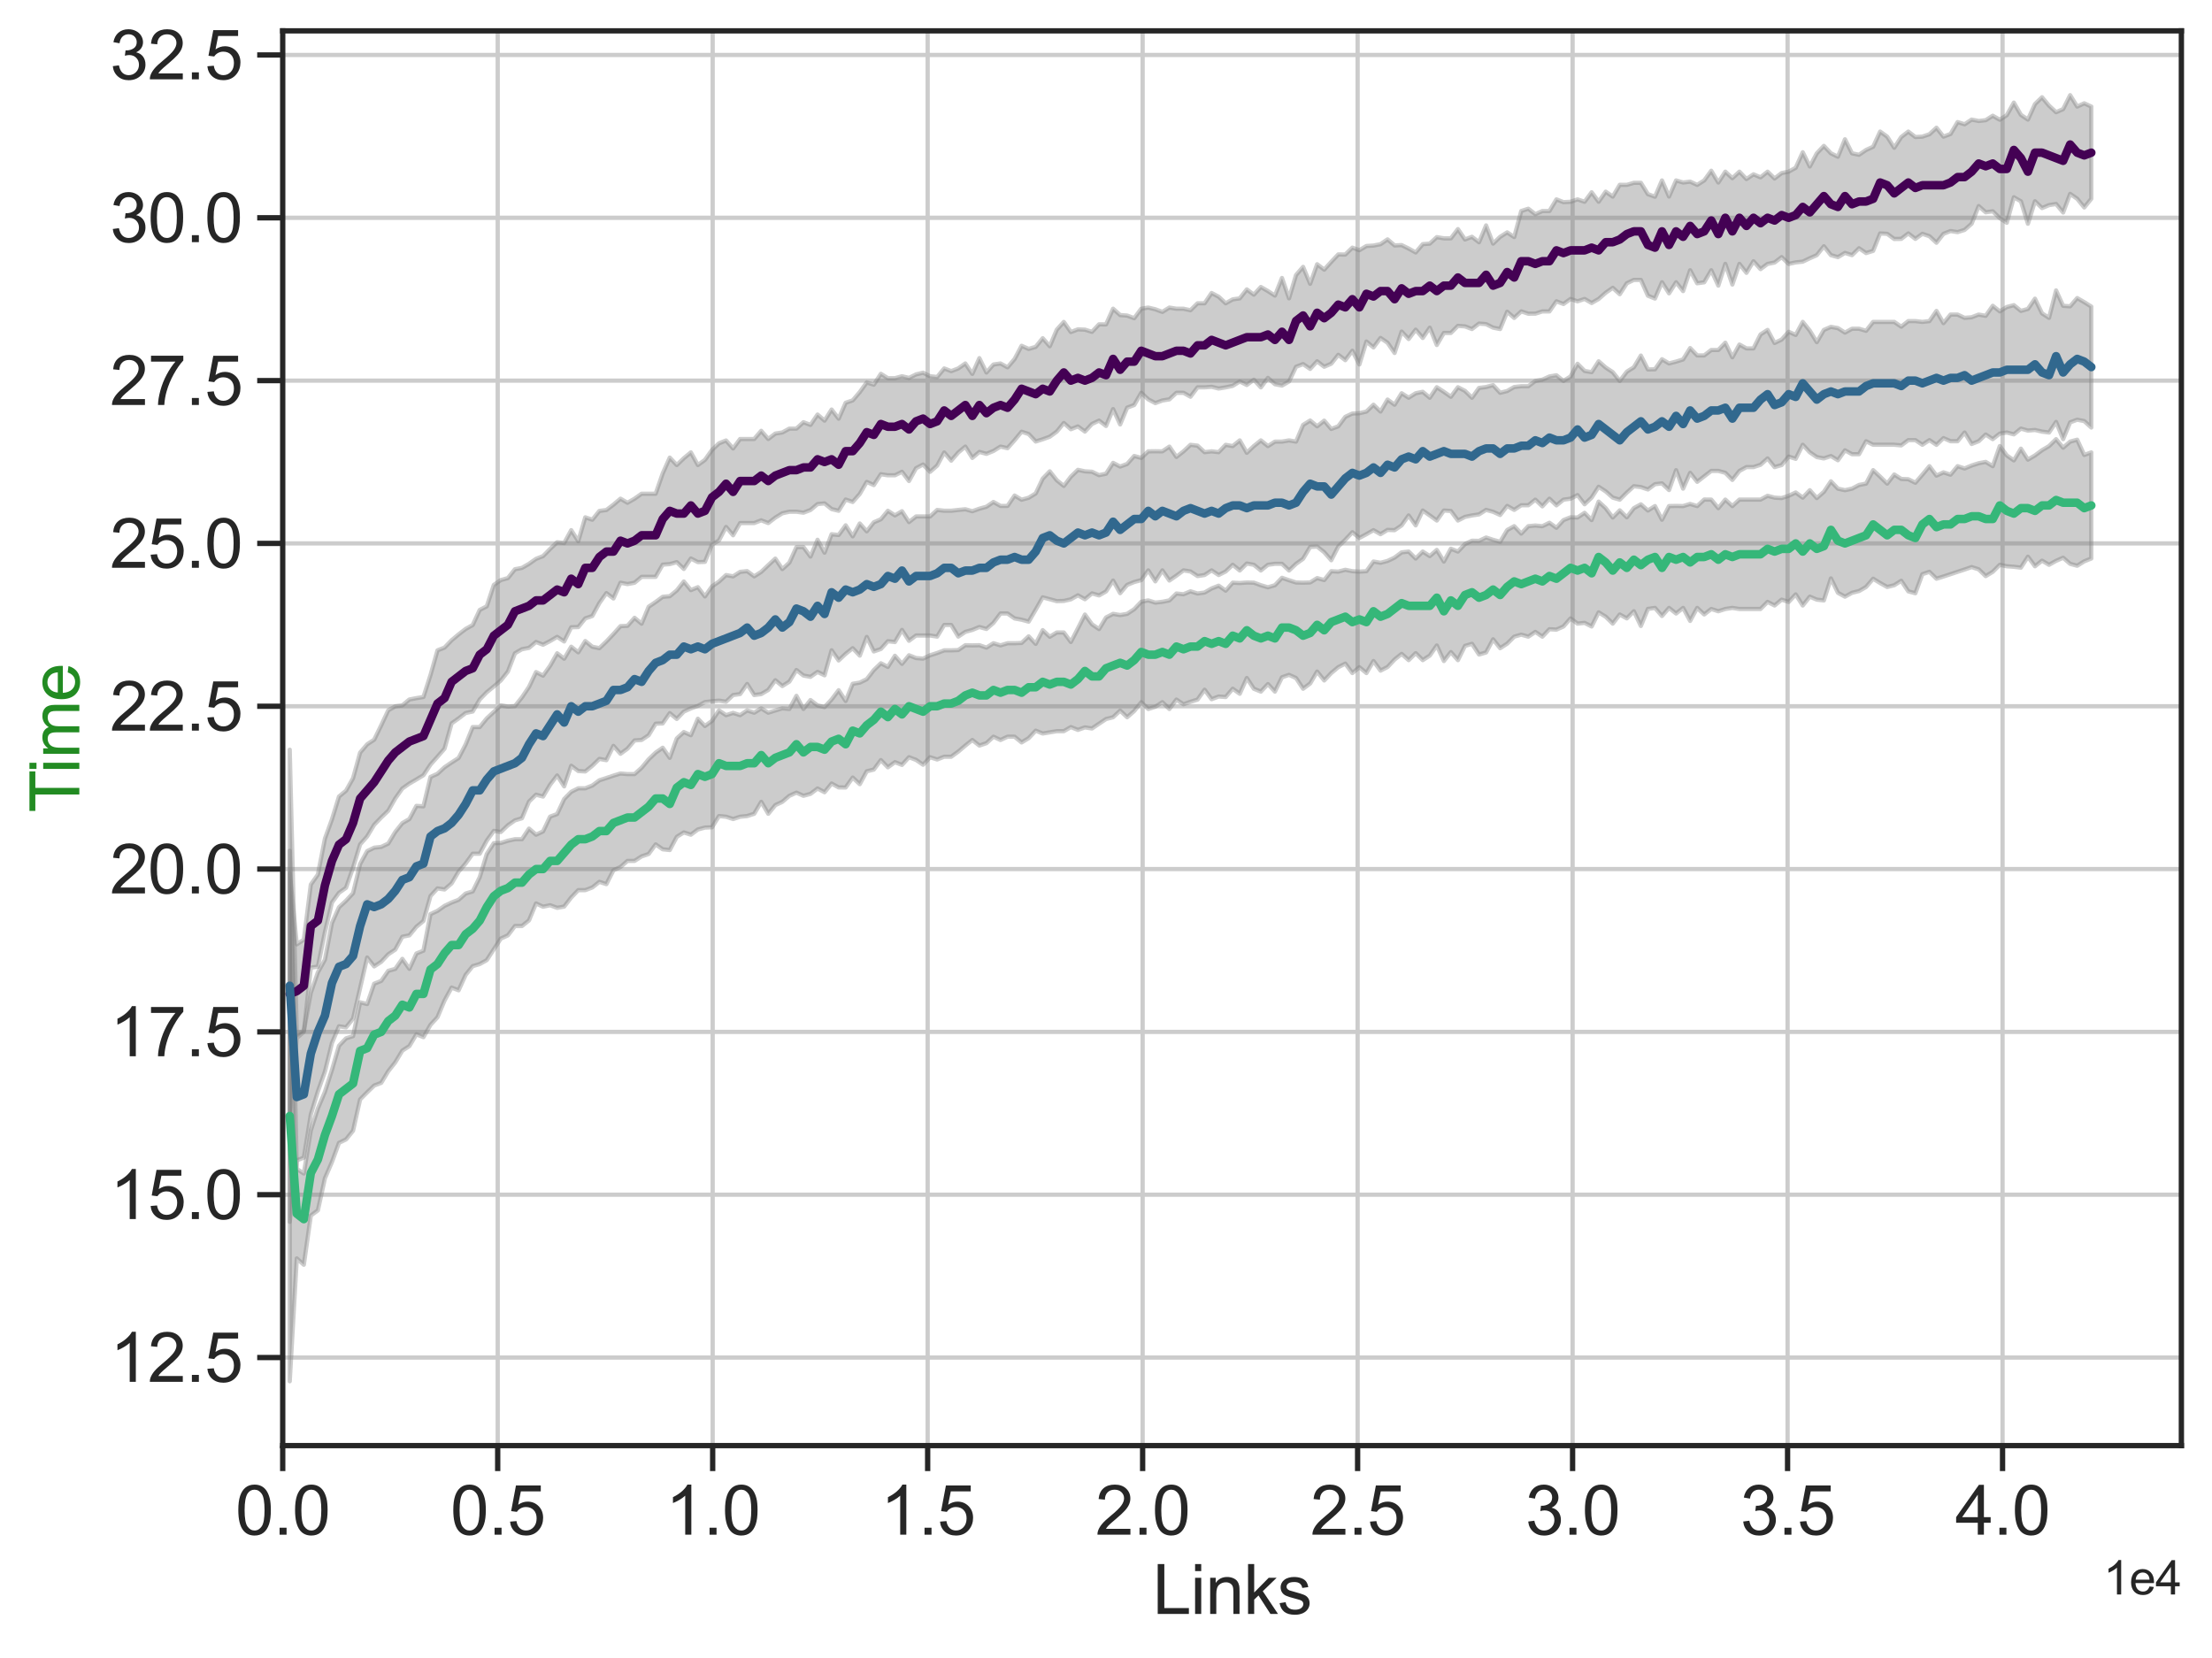 <?xml version="1.0" encoding="utf-8" standalone="no"?>
<!DOCTYPE svg PUBLIC "-//W3C//DTD SVG 1.1//EN"
  "http://www.w3.org/Graphics/SVG/1.1/DTD/svg11.dtd">
<svg xmlns:xlink="http://www.w3.org/1999/xlink" width="520.07pt" height="389.864pt" viewBox="0 0 520.07 389.864" xmlns="http://www.w3.org/2000/svg" version="1.1">
 <defs>
  <style type="text/css">*{stroke-linejoin: round; stroke-linecap: butt}</style>
 </defs>
 <g id="figure_1">
  <g id="patch_1">
   <path d="M 0 389.864 
L 520.07 389.864 
L 520.07 0 
L 0 0 
z
" style="fill: #ffffff"/>
  </g>
  <g id="axes_1">
   <g id="patch_2">
    <path d="M 66.47 339.899 
L 512.87 339.899 
L 512.87 7.259 
L 66.47 7.259 
z
" style="fill: #ffffff"/>
   </g>
   <g id="matplotlib.axis_1">
    <g id="xtick_1">
     <g id="line2d_1">
      <path d="M 66.47 339.899 
L 66.47 7.259 
" clip-path="url(#pdb93306779)" style="fill: none; stroke: #cccccc; stroke-linecap: round"/>
     </g>
     <g id="line2d_2">
      <defs>
       <path id="m26b89fef18" d="M 0 0 
L 0 6 
" style="stroke: #262626; stroke-width: 1.25"/>
      </defs>
      <g>
       <use xlink:href="#m26b89fef18" x="66.47" y="339.899" style="fill: #262626; stroke: #262626; stroke-width: 1.25"/>
      </g>
     </g>
     <g id="text_1">
      <!-- 0.0 -->
      <g style="fill: #262626" transform="translate(55.35 360.851) scale(0.16 -0.16)">
       <defs>
        <path id="ArialMT-30" d="M 266 2259 
Q 266 3072 433 3567 
Q 600 4063 929 4331 
Q 1259 4600 1759 4600 
Q 2128 4600 2406 4451 
Q 2684 4303 2865 4023 
Q 3047 3744 3150 3342 
Q 3253 2941 3253 2259 
Q 3253 1453 3087 958 
Q 2922 463 2592 192 
Q 2263 -78 1759 -78 
Q 1097 -78 719 397 
Q 266 969 266 2259 
z
M 844 2259 
Q 844 1131 1108 757 
Q 1372 384 1759 384 
Q 2147 384 2411 759 
Q 2675 1134 2675 2259 
Q 2675 3391 2411 3762 
Q 2147 4134 1753 4134 
Q 1366 4134 1134 3806 
Q 844 3388 844 2259 
z
" transform="scale(0.016)"/>
        <path id="ArialMT-2e" d="M 581 0 
L 581 641 
L 1222 641 
L 1222 0 
L 581 0 
z
" transform="scale(0.016)"/>
       </defs>
       <use xlink:href="#ArialMT-30"/>
       <use xlink:href="#ArialMT-2e" x="55.615"/>
       <use xlink:href="#ArialMT-30" x="83.398"/>
      </g>
     </g>
    </g>
    <g id="xtick_2">
     <g id="line2d_3">
      <path d="M 117.015 339.899 
L 117.015 7.259 
" clip-path="url(#pdb93306779)" style="fill: none; stroke: #cccccc; stroke-linecap: round"/>
     </g>
     <g id="line2d_4">
      <g>
       <use xlink:href="#m26b89fef18" x="117.015" y="339.899" style="fill: #262626; stroke: #262626; stroke-width: 1.25"/>
      </g>
     </g>
     <g id="text_2">
      <!-- 0.5 -->
      <g style="fill: #262626" transform="translate(105.895 360.851) scale(0.16 -0.16)">
       <defs>
        <path id="ArialMT-35" d="M 266 1200 
L 856 1250 
Q 922 819 1161 601 
Q 1400 384 1738 384 
Q 2144 384 2425 690 
Q 2706 997 2706 1503 
Q 2706 1984 2436 2262 
Q 2166 2541 1728 2541 
Q 1456 2541 1237 2417 
Q 1019 2294 894 2097 
L 366 2166 
L 809 4519 
L 3088 4519 
L 3088 3981 
L 1259 3981 
L 1013 2750 
Q 1425 3038 1878 3038 
Q 2478 3038 2890 2622 
Q 3303 2206 3303 1553 
Q 3303 931 2941 478 
Q 2500 -78 1738 -78 
Q 1113 -78 717 272 
Q 322 622 266 1200 
z
" transform="scale(0.016)"/>
       </defs>
       <use xlink:href="#ArialMT-30"/>
       <use xlink:href="#ArialMT-2e" x="55.615"/>
       <use xlink:href="#ArialMT-35" x="83.398"/>
      </g>
     </g>
    </g>
    <g id="xtick_3">
     <g id="line2d_5">
      <path d="M 167.559 339.899 
L 167.559 7.259 
" clip-path="url(#pdb93306779)" style="fill: none; stroke: #cccccc; stroke-linecap: round"/>
     </g>
     <g id="line2d_6">
      <g>
       <use xlink:href="#m26b89fef18" x="167.559" y="339.899" style="fill: #262626; stroke: #262626; stroke-width: 1.25"/>
      </g>
     </g>
     <g id="text_3">
      <!-- 1.0 -->
      <g style="fill: #262626" transform="translate(156.439 360.851) scale(0.16 -0.16)">
       <defs>
        <path id="ArialMT-31" d="M 2384 0 
L 1822 0 
L 1822 3584 
Q 1619 3391 1289 3197 
Q 959 3003 697 2906 
L 697 3450 
Q 1169 3672 1522 3987 
Q 1875 4303 2022 4600 
L 2384 4600 
L 2384 0 
z
" transform="scale(0.016)"/>
       </defs>
       <use xlink:href="#ArialMT-31"/>
       <use xlink:href="#ArialMT-2e" x="55.615"/>
       <use xlink:href="#ArialMT-30" x="83.398"/>
      </g>
     </g>
    </g>
    <g id="xtick_4">
     <g id="line2d_7">
      <path d="M 218.104 339.899 
L 218.104 7.259 
" clip-path="url(#pdb93306779)" style="fill: none; stroke: #cccccc; stroke-linecap: round"/>
     </g>
     <g id="line2d_8">
      <g>
       <use xlink:href="#m26b89fef18" x="218.104" y="339.899" style="fill: #262626; stroke: #262626; stroke-width: 1.25"/>
      </g>
     </g>
     <g id="text_4">
      <!-- 1.5 -->
      <g style="fill: #262626" transform="translate(206.984 360.851) scale(0.16 -0.16)">
       <use xlink:href="#ArialMT-31"/>
       <use xlink:href="#ArialMT-2e" x="55.615"/>
       <use xlink:href="#ArialMT-35" x="83.398"/>
      </g>
     </g>
    </g>
    <g id="xtick_5">
     <g id="line2d_9">
      <path d="M 268.648 339.899 
L 268.648 7.259 
" clip-path="url(#pdb93306779)" style="fill: none; stroke: #cccccc; stroke-linecap: round"/>
     </g>
     <g id="line2d_10">
      <g>
       <use xlink:href="#m26b89fef18" x="268.648" y="339.899" style="fill: #262626; stroke: #262626; stroke-width: 1.25"/>
      </g>
     </g>
     <g id="text_5">
      <!-- 2.0 -->
      <g style="fill: #262626" transform="translate(257.528 360.851) scale(0.16 -0.16)">
       <defs>
        <path id="ArialMT-32" d="M 3222 541 
L 3222 0 
L 194 0 
Q 188 203 259 391 
Q 375 700 629 1000 
Q 884 1300 1366 1694 
Q 2113 2306 2375 2664 
Q 2638 3022 2638 3341 
Q 2638 3675 2398 3904 
Q 2159 4134 1775 4134 
Q 1369 4134 1125 3890 
Q 881 3647 878 3216 
L 300 3275 
Q 359 3922 746 4261 
Q 1134 4600 1788 4600 
Q 2447 4600 2831 4234 
Q 3216 3869 3216 3328 
Q 3216 3053 3103 2787 
Q 2991 2522 2730 2228 
Q 2469 1934 1863 1422 
Q 1356 997 1212 845 
Q 1069 694 975 541 
L 3222 541 
z
" transform="scale(0.016)"/>
       </defs>
       <use xlink:href="#ArialMT-32"/>
       <use xlink:href="#ArialMT-2e" x="55.615"/>
       <use xlink:href="#ArialMT-30" x="83.398"/>
      </g>
     </g>
    </g>
    <g id="xtick_6">
     <g id="line2d_11">
      <path d="M 319.193 339.899 
L 319.193 7.259 
" clip-path="url(#pdb93306779)" style="fill: none; stroke: #cccccc; stroke-linecap: round"/>
     </g>
     <g id="line2d_12">
      <g>
       <use xlink:href="#m26b89fef18" x="319.193" y="339.899" style="fill: #262626; stroke: #262626; stroke-width: 1.25"/>
      </g>
     </g>
     <g id="text_6">
      <!-- 2.5 -->
      <g style="fill: #262626" transform="translate(308.073 360.851) scale(0.16 -0.16)">
       <use xlink:href="#ArialMT-32"/>
       <use xlink:href="#ArialMT-2e" x="55.615"/>
       <use xlink:href="#ArialMT-35" x="83.398"/>
      </g>
     </g>
    </g>
    <g id="xtick_7">
     <g id="line2d_13">
      <path d="M 369.737 339.899 
L 369.737 7.259 
" clip-path="url(#pdb93306779)" style="fill: none; stroke: #cccccc; stroke-linecap: round"/>
     </g>
     <g id="line2d_14">
      <g>
       <use xlink:href="#m26b89fef18" x="369.737" y="339.899" style="fill: #262626; stroke: #262626; stroke-width: 1.25"/>
      </g>
     </g>
     <g id="text_7">
      <!-- 3.0 -->
      <g style="fill: #262626" transform="translate(358.617 360.851) scale(0.16 -0.16)">
       <defs>
        <path id="ArialMT-33" d="M 269 1209 
L 831 1284 
Q 928 806 1161 595 
Q 1394 384 1728 384 
Q 2125 384 2398 659 
Q 2672 934 2672 1341 
Q 2672 1728 2419 1979 
Q 2166 2231 1775 2231 
Q 1616 2231 1378 2169 
L 1441 2663 
Q 1497 2656 1531 2656 
Q 1891 2656 2178 2843 
Q 2466 3031 2466 3422 
Q 2466 3731 2256 3934 
Q 2047 4138 1716 4138 
Q 1388 4138 1169 3931 
Q 950 3725 888 3313 
L 325 3413 
Q 428 3978 793 4289 
Q 1159 4600 1703 4600 
Q 2078 4600 2393 4439 
Q 2709 4278 2876 4000 
Q 3044 3722 3044 3409 
Q 3044 3113 2884 2869 
Q 2725 2625 2413 2481 
Q 2819 2388 3044 2092 
Q 3269 1797 3269 1353 
Q 3269 753 2831 336 
Q 2394 -81 1725 -81 
Q 1122 -81 723 278 
Q 325 638 269 1209 
z
" transform="scale(0.016)"/>
       </defs>
       <use xlink:href="#ArialMT-33"/>
       <use xlink:href="#ArialMT-2e" x="55.615"/>
       <use xlink:href="#ArialMT-30" x="83.398"/>
      </g>
     </g>
    </g>
    <g id="xtick_8">
     <g id="line2d_15">
      <path d="M 420.282 339.899 
L 420.282 7.259 
" clip-path="url(#pdb93306779)" style="fill: none; stroke: #cccccc; stroke-linecap: round"/>
     </g>
     <g id="line2d_16">
      <g>
       <use xlink:href="#m26b89fef18" x="420.282" y="339.899" style="fill: #262626; stroke: #262626; stroke-width: 1.25"/>
      </g>
     </g>
     <g id="text_8">
      <!-- 3.5 -->
      <g style="fill: #262626" transform="translate(409.162 360.851) scale(0.16 -0.16)">
       <use xlink:href="#ArialMT-33"/>
       <use xlink:href="#ArialMT-2e" x="55.615"/>
       <use xlink:href="#ArialMT-35" x="83.398"/>
      </g>
     </g>
    </g>
    <g id="xtick_9">
     <g id="line2d_17">
      <path d="M 470.827 339.899 
L 470.827 7.259 
" clip-path="url(#pdb93306779)" style="fill: none; stroke: #cccccc; stroke-linecap: round"/>
     </g>
     <g id="line2d_18">
      <g>
       <use xlink:href="#m26b89fef18" x="470.827" y="339.899" style="fill: #262626; stroke: #262626; stroke-width: 1.25"/>
      </g>
     </g>
     <g id="text_9">
      <!-- 4.0 -->
      <g style="fill: #262626" transform="translate(459.707 360.851) scale(0.16 -0.16)">
       <defs>
        <path id="ArialMT-34" d="M 2069 0 
L 2069 1097 
L 81 1097 
L 81 1613 
L 2172 4581 
L 2631 4581 
L 2631 1613 
L 3250 1613 
L 3250 1097 
L 2631 1097 
L 2631 0 
L 2069 0 
z
M 2069 1613 
L 2069 3678 
L 634 1613 
L 2069 1613 
z
" transform="scale(0.016)"/>
       </defs>
       <use xlink:href="#ArialMT-34"/>
       <use xlink:href="#ArialMT-2e" x="55.615"/>
       <use xlink:href="#ArialMT-30" x="83.398"/>
      </g>
     </g>
    </g>
    <g id="text_10">
     <!-- Links -->
     <g style="fill: #262626" transform="translate(270.995 379.484) scale(0.16 -0.16)">
      <defs>
       <path id="ArialMT-4c" d="M 469 0 
L 469 4581 
L 1075 4581 
L 1075 541 
L 3331 541 
L 3331 0 
L 469 0 
z
" transform="scale(0.016)"/>
       <path id="ArialMT-69" d="M 425 3934 
L 425 4581 
L 988 4581 
L 988 3934 
L 425 3934 
z
M 425 0 
L 425 3319 
L 988 3319 
L 988 0 
L 425 0 
z
" transform="scale(0.016)"/>
       <path id="ArialMT-6e" d="M 422 0 
L 422 3319 
L 928 3319 
L 928 2847 
Q 1294 3394 1984 3394 
Q 2284 3394 2536 3286 
Q 2788 3178 2913 3003 
Q 3038 2828 3088 2588 
Q 3119 2431 3119 2041 
L 3119 0 
L 2556 0 
L 2556 2019 
Q 2556 2363 2490 2533 
Q 2425 2703 2258 2804 
Q 2091 2906 1866 2906 
Q 1506 2906 1245 2678 
Q 984 2450 984 1813 
L 984 0 
L 422 0 
z
" transform="scale(0.016)"/>
       <path id="ArialMT-6b" d="M 425 0 
L 425 4581 
L 988 4581 
L 988 1969 
L 2319 3319 
L 3047 3319 
L 1778 2088 
L 3175 0 
L 2481 0 
L 1384 1697 
L 988 1316 
L 988 0 
L 425 0 
z
" transform="scale(0.016)"/>
       <path id="ArialMT-73" d="M 197 991 
L 753 1078 
Q 800 744 1014 566 
Q 1228 388 1613 388 
Q 2000 388 2187 545 
Q 2375 703 2375 916 
Q 2375 1106 2209 1216 
Q 2094 1291 1634 1406 
Q 1016 1563 777 1677 
Q 538 1791 414 1992 
Q 291 2194 291 2438 
Q 291 2659 392 2848 
Q 494 3038 669 3163 
Q 800 3259 1026 3326 
Q 1253 3394 1513 3394 
Q 1903 3394 2198 3281 
Q 2494 3169 2634 2976 
Q 2775 2784 2828 2463 
L 2278 2388 
Q 2241 2644 2061 2787 
Q 1881 2931 1553 2931 
Q 1166 2931 1000 2803 
Q 834 2675 834 2503 
Q 834 2394 903 2306 
Q 972 2216 1119 2156 
Q 1203 2125 1616 2013 
Q 2213 1853 2448 1751 
Q 2684 1650 2818 1456 
Q 2953 1263 2953 975 
Q 2953 694 2789 445 
Q 2625 197 2315 61 
Q 2006 -75 1616 -75 
Q 969 -75 630 194 
Q 291 463 197 991 
z
" transform="scale(0.016)"/>
      </defs>
      <use xlink:href="#ArialMT-4c"/>
      <use xlink:href="#ArialMT-69" x="55.615"/>
      <use xlink:href="#ArialMT-6e" x="77.832"/>
      <use xlink:href="#ArialMT-6b" x="133.447"/>
      <use xlink:href="#ArialMT-73" x="183.447"/>
     </g>
    </g>
    <g id="text_11">
     <!-- 1e4 -->
     <g style="fill: #262626" transform="translate(494.519 374.905) scale(0.11 -0.11)">
      <defs>
       <path id="ArialMT-65" d="M 2694 1069 
L 3275 997 
Q 3138 488 2766 206 
Q 2394 -75 1816 -75 
Q 1088 -75 661 373 
Q 234 822 234 1631 
Q 234 2469 665 2931 
Q 1097 3394 1784 3394 
Q 2450 3394 2872 2941 
Q 3294 2488 3294 1666 
Q 3294 1616 3291 1516 
L 816 1516 
Q 847 969 1125 678 
Q 1403 388 1819 388 
Q 2128 388 2347 550 
Q 2566 713 2694 1069 
z
M 847 1978 
L 2700 1978 
Q 2663 2397 2488 2606 
Q 2219 2931 1791 2931 
Q 1403 2931 1139 2672 
Q 875 2413 847 1978 
z
" transform="scale(0.016)"/>
      </defs>
      <use xlink:href="#ArialMT-31"/>
      <use xlink:href="#ArialMT-65" x="55.615"/>
      <use xlink:href="#ArialMT-34" x="111.23"/>
     </g>
    </g>
   </g>
   <g id="matplotlib.axis_2">
    <g id="ytick_1">
     <g id="line2d_19">
      <path d="M 66.47 319.193 
L 512.87 319.193 
" clip-path="url(#pdb93306779)" style="fill: none; stroke: #cccccc; stroke-linecap: round"/>
     </g>
     <g id="line2d_20">
      <defs>
       <path id="md8b49706a3" d="M 0 0 
L -6 0 
" style="stroke: #262626; stroke-width: 1.25"/>
      </defs>
      <g>
       <use xlink:href="#md8b49706a3" x="66.47" y="319.193" style="fill: #262626; stroke: #262626; stroke-width: 1.25"/>
      </g>
     </g>
     <g id="text_12">
      <!-- 12.5 -->
      <g style="fill: #262626" transform="translate(25.832 324.919) scale(0.16 -0.16)">
       <use xlink:href="#ArialMT-31"/>
       <use xlink:href="#ArialMT-32" x="55.615"/>
       <use xlink:href="#ArialMT-2e" x="111.23"/>
       <use xlink:href="#ArialMT-35" x="139.014"/>
      </g>
     </g>
    </g>
    <g id="ytick_2">
     <g id="line2d_21">
      <path d="M 66.47 280.909 
L 512.87 280.909 
" clip-path="url(#pdb93306779)" style="fill: none; stroke: #cccccc; stroke-linecap: round"/>
     </g>
     <g id="line2d_22">
      <g>
       <use xlink:href="#md8b49706a3" x="66.47" y="280.909" style="fill: #262626; stroke: #262626; stroke-width: 1.25"/>
      </g>
     </g>
     <g id="text_13">
      <!-- 15.0 -->
      <g style="fill: #262626" transform="translate(25.832 286.635) scale(0.16 -0.16)">
       <use xlink:href="#ArialMT-31"/>
       <use xlink:href="#ArialMT-35" x="55.615"/>
       <use xlink:href="#ArialMT-2e" x="111.23"/>
       <use xlink:href="#ArialMT-30" x="139.014"/>
      </g>
     </g>
    </g>
    <g id="ytick_3">
     <g id="line2d_23">
      <path d="M 66.47 242.626 
L 512.87 242.626 
" clip-path="url(#pdb93306779)" style="fill: none; stroke: #cccccc; stroke-linecap: round"/>
     </g>
     <g id="line2d_24">
      <g>
       <use xlink:href="#md8b49706a3" x="66.47" y="242.626" style="fill: #262626; stroke: #262626; stroke-width: 1.25"/>
      </g>
     </g>
     <g id="text_14">
      <!-- 17.5 -->
      <g style="fill: #262626" transform="translate(25.832 248.352) scale(0.16 -0.16)">
       <defs>
        <path id="ArialMT-37" d="M 303 3981 
L 303 4522 
L 3269 4522 
L 3269 4084 
Q 2831 3619 2401 2847 
Q 1972 2075 1738 1259 
Q 1569 684 1522 0 
L 944 0 
Q 953 541 1156 1306 
Q 1359 2072 1739 2783 
Q 2119 3494 2547 3981 
L 303 3981 
z
" transform="scale(0.016)"/>
       </defs>
       <use xlink:href="#ArialMT-31"/>
       <use xlink:href="#ArialMT-37" x="55.615"/>
       <use xlink:href="#ArialMT-2e" x="111.23"/>
       <use xlink:href="#ArialMT-35" x="139.014"/>
      </g>
     </g>
    </g>
    <g id="ytick_4">
     <g id="line2d_25">
      <path d="M 66.47 204.343 
L 512.87 204.343 
" clip-path="url(#pdb93306779)" style="fill: none; stroke: #cccccc; stroke-linecap: round"/>
     </g>
     <g id="line2d_26">
      <g>
       <use xlink:href="#md8b49706a3" x="66.47" y="204.343" style="fill: #262626; stroke: #262626; stroke-width: 1.25"/>
      </g>
     </g>
     <g id="text_15">
      <!-- 20.0 -->
      <g style="fill: #262626" transform="translate(25.832 210.069) scale(0.16 -0.16)">
       <use xlink:href="#ArialMT-32"/>
       <use xlink:href="#ArialMT-30" x="55.615"/>
       <use xlink:href="#ArialMT-2e" x="111.23"/>
       <use xlink:href="#ArialMT-30" x="139.014"/>
      </g>
     </g>
    </g>
    <g id="ytick_5">
     <g id="line2d_27">
      <path d="M 66.47 166.059 
L 512.87 166.059 
" clip-path="url(#pdb93306779)" style="fill: none; stroke: #cccccc; stroke-linecap: round"/>
     </g>
     <g id="line2d_28">
      <g>
       <use xlink:href="#md8b49706a3" x="66.47" y="166.059" style="fill: #262626; stroke: #262626; stroke-width: 1.25"/>
      </g>
     </g>
     <g id="text_16">
      <!-- 22.5 -->
      <g style="fill: #262626" transform="translate(25.832 171.786) scale(0.16 -0.16)">
       <use xlink:href="#ArialMT-32"/>
       <use xlink:href="#ArialMT-32" x="55.615"/>
       <use xlink:href="#ArialMT-2e" x="111.23"/>
       <use xlink:href="#ArialMT-35" x="139.014"/>
      </g>
     </g>
    </g>
    <g id="ytick_6">
     <g id="line2d_29">
      <path d="M 66.47 127.776 
L 512.87 127.776 
" clip-path="url(#pdb93306779)" style="fill: none; stroke: #cccccc; stroke-linecap: round"/>
     </g>
     <g id="line2d_30">
      <g>
       <use xlink:href="#md8b49706a3" x="66.47" y="127.776" style="fill: #262626; stroke: #262626; stroke-width: 1.25"/>
      </g>
     </g>
     <g id="text_17">
      <!-- 25.0 -->
      <g style="fill: #262626" transform="translate(25.832 133.502) scale(0.16 -0.16)">
       <use xlink:href="#ArialMT-32"/>
       <use xlink:href="#ArialMT-35" x="55.615"/>
       <use xlink:href="#ArialMT-2e" x="111.23"/>
       <use xlink:href="#ArialMT-30" x="139.014"/>
      </g>
     </g>
    </g>
    <g id="ytick_7">
     <g id="line2d_31">
      <path d="M 66.47 89.493 
L 512.87 89.493 
" clip-path="url(#pdb93306779)" style="fill: none; stroke: #cccccc; stroke-linecap: round"/>
     </g>
     <g id="line2d_32">
      <g>
       <use xlink:href="#md8b49706a3" x="66.47" y="89.493" style="fill: #262626; stroke: #262626; stroke-width: 1.25"/>
      </g>
     </g>
     <g id="text_18">
      <!-- 27.5 -->
      <g style="fill: #262626" transform="translate(25.832 95.219) scale(0.16 -0.16)">
       <use xlink:href="#ArialMT-32"/>
       <use xlink:href="#ArialMT-37" x="55.615"/>
       <use xlink:href="#ArialMT-2e" x="111.23"/>
       <use xlink:href="#ArialMT-35" x="139.014"/>
      </g>
     </g>
    </g>
    <g id="ytick_8">
     <g id="line2d_33">
      <path d="M 66.47 51.21 
L 512.87 51.21 
" clip-path="url(#pdb93306779)" style="fill: none; stroke: #cccccc; stroke-linecap: round"/>
     </g>
     <g id="line2d_34">
      <g>
       <use xlink:href="#md8b49706a3" x="66.47" y="51.21" style="fill: #262626; stroke: #262626; stroke-width: 1.25"/>
      </g>
     </g>
     <g id="text_19">
      <!-- 30.0 -->
      <g style="fill: #262626" transform="translate(25.832 56.936) scale(0.16 -0.16)">
       <use xlink:href="#ArialMT-33"/>
       <use xlink:href="#ArialMT-30" x="55.615"/>
       <use xlink:href="#ArialMT-2e" x="111.23"/>
       <use xlink:href="#ArialMT-30" x="139.014"/>
      </g>
     </g>
    </g>
    <g id="ytick_9">
     <g id="line2d_35">
      <path d="M 66.47 12.926 
L 512.87 12.926 
" clip-path="url(#pdb93306779)" style="fill: none; stroke: #cccccc; stroke-linecap: round"/>
     </g>
     <g id="line2d_36">
      <g>
       <use xlink:href="#md8b49706a3" x="66.47" y="12.926" style="fill: #262626; stroke: #262626; stroke-width: 1.25"/>
      </g>
     </g>
     <g id="text_20">
      <!-- 32.5 -->
      <g style="fill: #262626" transform="translate(25.832 18.652) scale(0.16 -0.16)">
       <use xlink:href="#ArialMT-33"/>
       <use xlink:href="#ArialMT-32" x="55.615"/>
       <use xlink:href="#ArialMT-2e" x="111.23"/>
       <use xlink:href="#ArialMT-35" x="139.014"/>
      </g>
     </g>
    </g>
    <g id="text_21">
     <!-- Time -->
     <g style="fill: #228b22" transform="translate(18.652 191.055) rotate(-90) scale(0.16 -0.16)">
      <defs>
       <path id="ArialMT-54" d="M 1659 0 
L 1659 4041 
L 150 4041 
L 150 4581 
L 3781 4581 
L 3781 4041 
L 2266 4041 
L 2266 0 
L 1659 0 
z
" transform="scale(0.016)"/>
       <path id="ArialMT-6d" d="M 422 0 
L 422 3319 
L 925 3319 
L 925 2853 
Q 1081 3097 1340 3245 
Q 1600 3394 1931 3394 
Q 2300 3394 2536 3241 
Q 2772 3088 2869 2813 
Q 3263 3394 3894 3394 
Q 4388 3394 4653 3120 
Q 4919 2847 4919 2278 
L 4919 0 
L 4359 0 
L 4359 2091 
Q 4359 2428 4304 2576 
Q 4250 2725 4106 2815 
Q 3963 2906 3769 2906 
Q 3419 2906 3187 2673 
Q 2956 2441 2956 1928 
L 2956 0 
L 2394 0 
L 2394 2156 
Q 2394 2531 2256 2718 
Q 2119 2906 1806 2906 
Q 1569 2906 1367 2781 
Q 1166 2656 1075 2415 
Q 984 2175 984 1722 
L 984 0 
L 422 0 
z
" transform="scale(0.016)"/>
      </defs>
      <use xlink:href="#ArialMT-54"/>
      <use xlink:href="#ArialMT-69" x="57.334"/>
      <use xlink:href="#ArialMT-6d" x="79.551"/>
      <use xlink:href="#ArialMT-65" x="162.852"/>
     </g>
    </g>
   </g>
   <g id="PolyCollection_1">
    <defs>
     <path id="m7ee638a373" d="M 68.118 -127.738 
L 68.118 -184.602 
L 69.776 -167.835 
L 71.433 -168.911 
L 73.081 -181.893 
L 74.739 -184.225 
L 76.397 -192.682 
L 78.045 -197.206 
L 79.703 -202.582 
L 81.36 -203.953 
L 83.008 -206.889 
L 84.666 -212.899 
L 86.324 -214.851 
L 87.972 -215.943 
L 89.63 -219.331 
L 91.287 -222.845 
L 92.935 -223.785 
L 94.593 -224.004 
L 96.251 -225.391 
L 97.899 -225.708 
L 99.556 -225.984 
L 101.214 -231.136 
L 102.862 -236.949 
L 104.52 -237.6 
L 106.178 -239.318 
L 107.826 -240.704 
L 109.483 -241.981 
L 111.141 -242.903 
L 112.789 -246.449 
L 114.447 -247.303 
L 116.105 -252.332 
L 117.753 -253.471 
L 119.41 -253.935 
L 121.068 -256.017 
L 122.716 -256.334 
L 124.374 -257.294 
L 126.032 -258.459 
L 127.679 -259.106 
L 129.337 -260.791 
L 130.995 -262.366 
L 132.643 -262.171 
L 134.301 -265.207 
L 135.959 -262.616 
L 137.606 -268.226 
L 139.264 -267.664 
L 140.922 -269.725 
L 142.57 -269.944 
L 144.228 -271.2 
L 145.886 -272.608 
L 147.533 -271.647 
L 149.191 -272.608 
L 150.849 -273.773 
L 152.507 -273.773 
L 154.155 -273.773 
L 155.813 -278.556 
L 157.47 -282.261 
L 159.118 -280.52 
L 160.776 -282.123 
L 162.434 -283.493 
L 164.082 -280.52 
L 165.74 -281.728 
L 167.397 -284.059 
L 169.045 -285.625 
L 170.703 -286.292 
L 172.361 -284.418 
L 174.009 -286.644 
L 175.666 -286.644 
L 177.324 -286.644 
L 178.972 -288.561 
L 180.63 -286.644 
L 182.288 -287.921 
L 183.936 -288.179 
L 185.593 -289.086 
L 187.251 -289.086 
L 188.899 -290.591 
L 190.557 -289.958 
L 192.215 -292.389 
L 193.863 -290.958 
L 195.52 -293.565 
L 197.178 -291.418 
L 198.826 -295.16 
L 200.484 -295.72 
L 202.142 -297.669 
L 203.789 -299.944 
L 205.447 -299.411 
L 207.105 -301.962 
L 208.753 -300.939 
L 210.411 -300.939 
L 212.069 -301.396 
L 213.716 -301.005 
L 215.374 -301.826 
L 217.032 -302.228 
L 218.68 -301.396 
L 220.338 -301.218 
L 221.996 -303.234 
L 223.643 -302.597 
L 225.301 -303.234 
L 226.959 -304.399 
L 228.607 -301.957 
L 230.265 -305.655 
L 231.923 -302.274 
L 233.57 -304.156 
L 235.228 -304.399 
L 236.886 -303.493 
L 238.544 -305.45 
L 240.192 -308.556 
L 241.85 -307.823 
L 243.507 -308.306 
L 245.155 -310.338 
L 246.813 -308.455 
L 248.471 -312.355 
L 250.119 -314.166 
L 251.776 -311.797 
L 253.434 -312.424 
L 255.082 -312.355 
L 256.74 -311.837 
L 258.398 -313.604 
L 260.046 -313.585 
L 261.703 -317.276 
L 263.361 -315.783 
L 265.009 -315.665 
L 266.667 -315.044 
L 268.325 -317.271 
L 269.973 -317.541 
L 271.63 -317.14 
L 273.288 -316.531 
L 274.936 -317.541 
L 276.594 -317.271 
L 278.252 -317.271 
L 279.899 -316.918 
L 281.557 -318.548 
L 283.215 -318.548 
L 284.863 -320.968 
L 286.521 -320.093 
L 288.179 -318.548 
L 289.826 -319.47 
L 291.484 -319.713 
L 293.142 -321.814 
L 294.79 -320.585 
L 296.448 -322.381 
L 298.106 -321.424 
L 299.753 -320.359 
L 301.411 -324.502 
L 303.069 -319.713 
L 304.717 -325.198 
L 306.375 -327.11 
L 308.033 -323.136 
L 309.68 -327.737 
L 311.338 -326.46 
L 312.996 -328.295 
L 314.644 -330.038 
L 316.302 -330.017 
L 317.96 -331.632 
L 319.607 -331.027 
L 321.265 -332.022 
L 322.923 -332.124 
L 324.581 -332.453 
L 326.229 -333.58 
L 327.886 -332.159 
L 329.544 -332.232 
L 331.192 -331.425 
L 332.85 -330.505 
L 334.508 -332.453 
L 336.156 -332.584 
L 337.813 -334.105 
L 339.471 -333.827 
L 341.119 -333.827 
L 342.777 -335.995 
L 344.435 -333.561 
L 346.083 -334.181 
L 347.74 -332.901 
L 349.398 -336.858 
L 351.046 -332.584 
L 352.704 -334.181 
L 354.362 -335.223 
L 356.009 -334.119 
L 357.667 -340.246 
L 359.325 -340.786 
L 360.973 -339.504 
L 362.631 -340.246 
L 364.289 -340.246 
L 365.936 -342.981 
L 367.594 -342.331 
L 369.252 -342.424 
L 370.9 -342.981 
L 372.558 -342.424 
L 374.216 -344.654 
L 375.863 -342.424 
L 377.521 -344.793 
L 379.179 -343.638 
L 380.827 -346.41 
L 382.485 -346.394 
L 384.143 -346.879 
L 385.79 -346.879 
L 387.448 -344.212 
L 389.106 -343.609 
L 390.754 -347.437 
L 392.412 -343.652 
L 394.07 -347.437 
L 395.717 -346.951 
L 397.375 -347.158 
L 399.033 -346.394 
L 400.681 -347.437 
L 402.339 -349.712 
L 403.997 -346.945 
L 405.644 -349.494 
L 407.302 -347.97 
L 408.96 -349.494 
L 410.618 -347.766 
L 412.266 -348.874 
L 413.923 -348.168 
L 415.581 -349.494 
L 417.229 -347.897 
L 418.887 -349.174 
L 420.545 -349.494 
L 422.193 -350.417 
L 423.85 -354.067 
L 425.508 -350.719 
L 427.156 -353.816 
L 428.814 -355.559 
L 430.472 -353.816 
L 432.119 -353.008 
L 433.777 -357.116 
L 435.435 -353.816 
L 437.083 -353.472 
L 438.741 -354.602 
L 440.399 -355.363 
L 442.046 -358.922 
L 443.704 -357.737 
L 445.362 -355.123 
L 447.01 -357.645 
L 448.668 -358.922 
L 450.326 -357.645 
L 451.973 -357.737 
L 453.631 -358.295 
L 455.289 -359.83 
L 456.937 -357.737 
L 458.595 -358.364 
L 460.253 -361.159 
L 461.9 -360.644 
L 463.558 -361.743 
L 465.216 -361.419 
L 466.864 -361.605 
L 468.522 -362.649 
L 470.18 -361.707 
L 471.827 -362.786 
L 473.485 -365.731 
L 475.143 -362.858 
L 476.791 -361.743 
L 478.449 -365.394 
L 480.107 -366.995 
L 481.754 -365.026 
L 483.412 -363.481 
L 485.07 -364.206 
L 486.718 -367.485 
L 488.376 -364.807 
L 490.033 -365.571 
L 491.691 -364.807 
L 491.691 -343.128 
L 491.691 -343.128 
L 490.033 -341.087 
L 488.376 -343.128 
L 486.718 -344.278 
L 485.07 -339.9 
L 483.412 -341.902 
L 481.754 -341.632 
L 480.107 -340.94 
L 478.449 -342.541 
L 476.791 -337.258 
L 475.143 -342.525 
L 473.485 -343.481 
L 471.827 -337.493 
L 470.18 -338.571 
L 468.522 -340.181 
L 466.864 -339.951 
L 465.216 -341.41 
L 463.558 -337.258 
L 461.9 -335.806 
L 460.253 -335.291 
L 458.595 -335.535 
L 456.937 -334.885 
L 455.289 -332.791 
L 453.631 -334.327 
L 451.973 -334.885 
L 450.326 -333.7 
L 448.668 -334.977 
L 447.01 -333.7 
L 445.362 -333.67 
L 443.704 -334.885 
L 442.046 -334.977 
L 440.399 -330.879 
L 438.741 -330.363 
L 437.083 -331.493 
L 435.435 -329.871 
L 433.777 -330.4 
L 432.119 -329.406 
L 430.472 -329.871 
L 428.814 -331.957 
L 427.156 -329.871 
L 425.508 -329.14 
L 423.85 -328.347 
L 422.193 -328.168 
L 420.545 -327.814 
L 418.887 -329.411 
L 417.229 -328.134 
L 415.581 -327.814 
L 413.923 -326.589 
L 412.266 -328.434 
L 410.618 -325.714 
L 408.96 -327.814 
L 407.302 -322.959 
L 405.644 -327.814 
L 403.997 -322.707 
L 402.339 -326.319 
L 400.681 -323.492 
L 399.033 -323.258 
L 397.375 -326.322 
L 395.717 -321.423 
L 394.07 -323.492 
L 392.412 -320.895 
L 390.754 -323.492 
L 389.106 -319.664 
L 387.448 -320.335 
L 385.79 -324.05 
L 384.143 -324.05 
L 382.485 -323.258 
L 380.827 -320.691 
L 379.179 -322.185 
L 377.521 -321.03 
L 375.863 -319.571 
L 374.216 -318.619 
L 372.558 -319.571 
L 370.9 -319.014 
L 369.252 -319.571 
L 367.594 -318.386 
L 365.936 -319.014 
L 364.289 -316.644 
L 362.631 -316.644 
L 360.973 -316.111 
L 359.325 -316.103 
L 357.667 -316.644 
L 356.009 -315.114 
L 354.362 -316.564 
L 352.704 -312.501 
L 351.046 -312.821 
L 349.398 -313.652 
L 347.74 -313.781 
L 346.083 -312.501 
L 344.435 -313.121 
L 342.777 -313.238 
L 341.119 -311.578 
L 339.471 -311.578 
L 337.813 -308.748 
L 336.156 -312.821 
L 334.508 -310.4 
L 332.85 -312.349 
L 331.192 -310.151 
L 329.544 -311.899 
L 327.886 -306.866 
L 326.229 -309.274 
L 324.581 -310.4 
L 322.923 -308.179 
L 321.265 -309.554 
L 319.607 -304.17 
L 317.96 -307.393 
L 316.302 -305.18 
L 314.644 -306.436 
L 312.996 -304.35 
L 311.338 -303.631 
L 309.68 -304.909 
L 308.033 -303.127 
L 306.375 -304.258 
L 304.717 -303.619 
L 303.069 -300.171 
L 301.411 -299.209 
L 299.753 -299.524 
L 298.106 -301.011 
L 296.448 -298.779 
L 294.79 -300.576 
L 293.142 -299.346 
L 291.484 -300.171 
L 289.826 -299.137 
L 288.179 -298.785 
L 286.521 -298.514 
L 284.863 -298.915 
L 283.215 -298.785 
L 281.557 -298.785 
L 279.899 -296.585 
L 278.252 -297.507 
L 276.594 -297.507 
L 274.936 -295.962 
L 273.288 -295.696 
L 271.63 -295.087 
L 269.973 -295.962 
L 268.325 -297.507 
L 266.667 -294.631 
L 265.009 -294.011 
L 263.361 -290.064 
L 261.703 -293.674 
L 260.046 -289.708 
L 258.398 -290.967 
L 256.74 -290.182 
L 255.082 -288.387 
L 253.434 -289.595 
L 251.776 -288.945 
L 250.119 -290.404 
L 248.471 -288.387 
L 246.813 -287.181 
L 245.155 -286.575 
L 243.507 -286.057 
L 241.85 -287.813 
L 240.192 -288.357 
L 238.544 -286.358 
L 236.886 -284.487 
L 235.228 -284.858 
L 233.57 -283.823 
L 231.923 -283.154 
L 230.265 -283.602 
L 228.607 -282.194 
L 226.959 -284.858 
L 225.301 -283.471 
L 223.643 -281.554 
L 221.996 -283.471 
L 220.338 -280.383 
L 218.68 -278.927 
L 217.032 -280.649 
L 215.374 -279.774 
L 213.716 -276.767 
L 212.069 -278.927 
L 210.411 -278.11 
L 208.753 -278.11 
L 207.105 -278.361 
L 205.447 -275.809 
L 203.789 -276.551 
L 202.142 -273.724 
L 200.484 -271.844 
L 198.826 -272.404 
L 197.178 -269.763 
L 195.52 -270.171 
L 193.863 -271.5 
L 192.215 -271.346 
L 190.557 -269.949 
L 188.899 -269.316 
L 187.251 -269.544 
L 185.593 -269.544 
L 183.936 -269.174 
L 182.288 -268.158 
L 180.63 -266.881 
L 178.972 -267.518 
L 177.324 -266.881 
L 175.666 -266.881 
L 174.009 -266.881 
L 172.361 -264.005 
L 170.703 -265.959 
L 169.045 -262.797 
L 167.397 -261.809 
L 165.74 -257.76 
L 164.082 -257.691 
L 162.434 -258.547 
L 160.776 -256.088 
L 159.118 -257.691 
L 157.47 -257.228 
L 155.813 -257.104 
L 154.155 -254.231 
L 152.507 -254.231 
L 150.849 -254.231 
L 149.191 -252.845 
L 147.533 -252.528 
L 145.886 -252.845 
L 144.228 -249.147 
L 142.57 -250.403 
L 140.922 -248.071 
L 139.264 -245.027 
L 137.606 -244.464 
L 135.959 -242.417 
L 134.301 -242.378 
L 132.643 -239.035 
L 130.995 -240.117 
L 129.337 -239.137 
L 127.679 -238.271 
L 126.032 -238.918 
L 124.374 -237.531 
L 122.716 -237.214 
L 121.068 -236.254 
L 119.41 -231.957 
L 117.753 -229.869 
L 116.105 -228.455 
L 114.447 -227.104 
L 112.789 -225.406 
L 111.141 -222.57 
L 109.483 -222.218 
L 107.826 -220.941 
L 106.178 -219.776 
L 104.52 -213.837 
L 102.862 -211.937 
L 101.214 -210.093 
L 99.556 -207.589 
L 97.899 -206.588 
L 96.251 -205.628 
L 94.593 -204.463 
L 92.935 -202.131 
L 91.287 -199.243 
L 89.63 -197.651 
L 87.972 -195.934 
L 86.324 -193.197 
L 84.666 -191.32 
L 83.008 -185.846 
L 81.36 -181.125 
L 79.703 -179.945 
L 78.045 -177.664 
L 76.397 -170.703 
L 74.739 -162.57 
L 73.081 -162.351 
L 71.433 -147.257 
L 69.776 -145.782 
L 68.118 -127.738 
z
" style="stroke: #808080; stroke-opacity: 0.4"/>
    </defs>
    <g clip-path="url(#pdb93306779)">
     <use xlink:href="#m7ee638a373" x="0" y="389.864" style="fill: #808080; fill-opacity: 0.4; stroke: #808080; stroke-opacity: 0.4"/>
    </g>
   </g>
   <g id="PolyCollection_2">
    <defs>
     <path id="m8869ef2a0c" d="M 68.118 -102.579 
L 68.118 -213.59 
L 69.776 -146.822 
L 71.433 -147.452 
L 73.081 -156.436 
L 74.739 -161.232 
L 76.397 -164.219 
L 78.045 -172.833 
L 79.703 -176.545 
L 81.36 -178.078 
L 83.008 -179.855 
L 84.666 -186.715 
L 86.324 -189.732 
L 87.972 -190.544 
L 89.63 -190.735 
L 91.287 -191.52 
L 92.935 -194.255 
L 94.593 -196.326 
L 96.251 -197.277 
L 97.899 -200.376 
L 99.556 -200.276 
L 101.214 -207.172 
L 102.862 -207.933 
L 104.52 -209.46 
L 106.178 -210.583 
L 107.826 -211.639 
L 109.483 -214.829 
L 111.141 -218.913 
L 112.789 -218.913 
L 114.447 -220.945 
L 116.105 -222.485 
L 117.753 -224.018 
L 119.41 -223.722 
L 121.068 -223.834 
L 122.716 -225.897 
L 124.374 -228.351 
L 126.032 -231.839 
L 127.679 -231.002 
L 129.337 -233.322 
L 130.995 -236.258 
L 132.643 -234.983 
L 134.301 -237.798 
L 135.959 -236.484 
L 137.606 -239.134 
L 139.264 -237.798 
L 140.922 -237.46 
L 142.57 -239.035 
L 144.228 -240.785 
L 145.886 -242.64 
L 147.533 -242.715 
L 149.191 -244.601 
L 150.849 -243.216 
L 152.507 -247.206 
L 154.155 -248.315 
L 155.813 -249.54 
L 157.47 -249.677 
L 159.118 -251.034 
L 160.776 -253.136 
L 162.434 -251.11 
L 164.082 -251.797 
L 165.74 -249.622 
L 167.397 -251.989 
L 169.045 -253.112 
L 170.703 -254.645 
L 172.361 -254.348 
L 174.009 -255.4 
L 175.666 -255.573 
L 177.324 -254.348 
L 178.972 -255.4 
L 180.63 -256.975 
L 182.288 -258.523 
L 183.936 -256.056 
L 185.593 -257.569 
L 187.251 -261.227 
L 188.899 -261.242 
L 190.557 -258.999 
L 192.215 -262.945 
L 193.863 -259.914 
L 195.52 -264.242 
L 197.178 -264.078 
L 198.826 -266.348 
L 200.484 -263.755 
L 202.142 -266.774 
L 203.789 -264.935 
L 205.447 -267.065 
L 207.105 -267.767 
L 208.753 -269.761 
L 210.411 -268.681 
L 212.069 -269.662 
L 213.716 -267.111 
L 215.374 -268.425 
L 217.032 -268.425 
L 218.68 -268.425 
L 220.338 -269.958 
L 221.996 -269.774 
L 223.643 -269.774 
L 225.301 -269.958 
L 226.959 -270.122 
L 228.607 -269.662 
L 230.265 -270.252 
L 231.923 -270.713 
L 233.57 -271.837 
L 235.228 -270.906 
L 236.886 -270.906 
L 238.544 -273.342 
L 240.192 -272.37 
L 241.85 -272.825 
L 243.507 -273.843 
L 245.155 -277.318 
L 246.813 -279.036 
L 248.471 -276.942 
L 250.119 -275.607 
L 251.776 -277.779 
L 253.434 -279.391 
L 255.082 -279.036 
L 256.74 -278.942 
L 258.398 -278.141 
L 260.046 -278.478 
L 261.703 -281.029 
L 263.361 -280.166 
L 265.009 -280.77 
L 266.667 -282.646 
L 268.325 -282.198 
L 269.973 -283.738 
L 271.63 -283.763 
L 273.288 -283.738 
L 274.936 -284.847 
L 276.594 -282.424 
L 278.252 -283.738 
L 279.899 -285.272 
L 281.557 -285.074 
L 283.215 -283.549 
L 284.863 -283.738 
L 286.521 -283.549 
L 288.179 -285.272 
L 289.826 -284.975 
L 291.484 -286.314 
L 293.142 -283.4 
L 294.79 -284.975 
L 296.448 -286.314 
L 298.106 -284.975 
L 299.753 -286.027 
L 301.411 -286.027 
L 303.069 -286.314 
L 304.717 -286.027 
L 306.375 -289.952 
L 308.033 -290.987 
L 309.68 -289.626 
L 311.338 -290.949 
L 312.996 -289.009 
L 314.644 -289.626 
L 316.302 -291.854 
L 317.96 -292.632 
L 319.607 -292.707 
L 321.265 -293.092 
L 322.923 -294.705 
L 324.581 -293.092 
L 326.229 -295.912 
L 327.886 -294.705 
L 329.544 -297.4 
L 331.192 -296.343 
L 332.85 -297.4 
L 334.508 -297.737 
L 336.156 -296.343 
L 337.813 -298.815 
L 339.471 -297.737 
L 341.119 -296.572 
L 342.777 -298.815 
L 344.435 -297.959 
L 346.083 -296.343 
L 347.74 -298.643 
L 349.398 -298.863 
L 351.046 -299.308 
L 352.704 -297.512 
L 354.362 -297.929 
L 356.009 -298.863 
L 357.667 -299.052 
L 359.325 -299.052 
L 360.973 -300.288 
L 362.631 -300.585 
L 364.289 -301.34 
L 365.936 -301.627 
L 367.594 -300.288 
L 369.252 -301.34 
L 370.9 -304.322 
L 372.558 -302.644 
L 374.216 -302.361 
L 375.863 -304.913 
L 377.521 -303.451 
L 379.179 -302.361 
L 380.827 -300.288 
L 382.485 -302.463 
L 384.143 -303.509 
L 385.79 -306.262 
L 387.448 -302.996 
L 389.106 -303.034 
L 390.754 -305.394 
L 392.412 -304.413 
L 394.07 -304.84 
L 395.717 -305.349 
L 397.375 -308.021 
L 399.033 -306.3 
L 400.681 -306.292 
L 402.339 -307.569 
L 403.997 -307.569 
L 405.644 -309.284 
L 407.302 -305.854 
L 408.96 -308.851 
L 410.618 -307.945 
L 412.266 -307.945 
L 413.923 -311.225 
L 415.581 -312.288 
L 417.229 -309.222 
L 418.887 -310.018 
L 420.545 -311.849 
L 422.193 -311.108 
L 423.85 -314.176 
L 425.508 -312.12 
L 427.156 -309.414 
L 428.814 -312.288 
L 430.472 -313.005 
L 432.119 -312.714 
L 433.777 -311.656 
L 435.435 -312.569 
L 437.083 -312.569 
L 438.741 -312.081 
L 440.399 -314.176 
L 442.046 -314.176 
L 443.704 -314.176 
L 445.362 -314.176 
L 447.01 -313.051 
L 448.668 -314.365 
L 450.326 -314.365 
L 451.973 -314.176 
L 453.631 -314.365 
L 455.289 -316.751 
L 456.937 -313.891 
L 458.595 -315.898 
L 460.253 -315.898 
L 461.9 -315.126 
L 463.558 -315.269 
L 465.216 -315.898 
L 466.864 -315.602 
L 468.522 -317.957 
L 470.18 -316.653 
L 471.827 -317.675 
L 473.485 -318.111 
L 475.143 -316.761 
L 476.791 -317.225 
L 478.449 -319.635 
L 480.107 -316.191 
L 481.754 -315.126 
L 483.412 -321.576 
L 485.07 -317.957 
L 486.718 -317.839 
L 488.376 -319.777 
L 490.033 -318.822 
L 491.691 -317.777 
L 491.691 -289.345 
L 491.691 -289.345 
L 490.033 -290.853 
L 488.376 -291.173 
L 486.718 -290.559 
L 485.07 -286.613 
L 483.412 -290.651 
L 481.754 -288.167 
L 480.107 -288.379 
L 478.449 -288.763 
L 476.791 -288.622 
L 475.143 -289.086 
L 473.485 -287.736 
L 471.827 -288.173 
L 470.18 -287.917 
L 468.522 -286.613 
L 466.864 -287.691 
L 465.216 -286.121 
L 463.558 -285.473 
L 461.9 -288.167 
L 460.253 -286.121 
L 458.595 -286.121 
L 456.937 -286.851 
L 455.289 -285.268 
L 453.631 -286.377 
L 451.973 -285.289 
L 450.326 -286.377 
L 448.668 -286.377 
L 447.01 -285.14 
L 445.362 -285.289 
L 443.704 -285.289 
L 442.046 -285.289 
L 440.399 -285.289 
L 438.741 -286.109 
L 437.083 -283.067 
L 435.435 -283.067 
L 433.777 -283.98 
L 432.119 -281.649 
L 430.472 -282.631 
L 428.814 -282.075 
L 427.156 -282.394 
L 425.508 -283.516 
L 423.85 -285.289 
L 422.193 -281.977 
L 420.545 -282.513 
L 418.887 -280.516 
L 417.229 -280.035 
L 415.581 -282.075 
L 413.923 -280.583 
L 412.266 -280.035 
L 410.618 -280.035 
L 408.96 -279.129 
L 407.302 -277.023 
L 405.644 -278.696 
L 403.997 -279.137 
L 402.339 -279.137 
L 400.681 -277.86 
L 399.033 -276.577 
L 397.375 -278.685 
L 395.717 -274.974 
L 394.07 -279.311 
L 392.412 -274.636 
L 390.754 -276.207 
L 389.106 -276.015 
L 387.448 -274.776 
L 385.79 -275.338 
L 384.143 -275.54 
L 382.485 -274.031 
L 380.827 -272.378 
L 379.179 -272.859 
L 377.521 -274.32 
L 375.863 -275.41 
L 374.216 -272.859 
L 372.558 -271.3 
L 370.9 -273.45 
L 369.252 -272.604 
L 367.594 -272.378 
L 365.936 -271.039 
L 364.289 -272.604 
L 362.631 -270.807 
L 360.973 -272.378 
L 359.325 -271.063 
L 357.667 -271.063 
L 356.009 -269.975 
L 354.362 -270.909 
L 352.704 -268.775 
L 351.046 -269.53 
L 349.398 -269.975 
L 347.74 -268.921 
L 346.083 -268.667 
L 344.435 -268.328 
L 342.777 -267.471 
L 341.119 -269.715 
L 339.471 -269.827 
L 337.813 -267.471 
L 336.156 -268.667 
L 334.508 -269.827 
L 332.85 -266.335 
L 331.192 -268.667 
L 329.544 -266.335 
L 327.886 -265.203 
L 326.229 -265.27 
L 324.581 -264.261 
L 322.923 -265.203 
L 321.265 -264.261 
L 319.607 -263.372 
L 317.96 -264.721 
L 316.302 -262.948 
L 314.644 -261.348 
L 312.996 -258.137 
L 311.338 -260.024 
L 309.68 -261.348 
L 308.033 -261.264 
L 306.375 -258.47 
L 304.717 -257.29 
L 303.069 -255.726 
L 301.411 -257.29 
L 299.753 -257.29 
L 298.106 -257.065 
L 296.448 -255.726 
L 294.79 -257.065 
L 293.142 -257.365 
L 291.484 -255.726 
L 289.826 -257.065 
L 288.179 -255.494 
L 286.521 -254.662 
L 284.863 -255.75 
L 283.215 -254.662 
L 281.557 -254.414 
L 279.899 -255.494 
L 278.252 -255.75 
L 276.594 -254.513 
L 274.936 -253.364 
L 273.288 -255.75 
L 271.63 -253.174 
L 269.973 -255.75 
L 268.325 -253.462 
L 266.667 -253.015 
L 265.009 -252.339 
L 263.361 -250.389 
L 261.703 -253.354 
L 260.046 -250.803 
L 258.398 -249.863 
L 256.74 -250.339 
L 255.082 -248.968 
L 253.434 -249.889 
L 251.776 -248.948 
L 250.119 -248.568 
L 248.471 -248.51 
L 246.813 -248.968 
L 245.155 -249.408 
L 243.507 -246.504 
L 241.85 -243.694 
L 240.192 -244.149 
L 238.544 -244.454 
L 236.886 -245.613 
L 235.228 -245.613 
L 233.57 -243.405 
L 231.923 -241.977 
L 230.265 -242.439 
L 228.607 -241.751 
L 226.959 -241.291 
L 225.301 -240.181 
L 223.643 -242.916 
L 221.996 -242.916 
L 220.338 -240.181 
L 218.68 -240.437 
L 217.032 -240.437 
L 215.374 -240.437 
L 213.716 -239.2 
L 212.069 -241.751 
L 210.411 -238.904 
L 208.753 -239.101 
L 207.105 -237.267 
L 205.447 -236.691 
L 203.789 -240.098 
L 202.142 -235.709 
L 200.484 -237.45 
L 198.826 -236.135 
L 197.178 -234.576 
L 195.52 -236.963 
L 193.863 -231.083 
L 192.215 -231.88 
L 190.557 -230.721 
L 188.899 -231.029 
L 187.251 -232.321 
L 185.593 -229.6 
L 183.936 -228.558 
L 182.288 -229.92 
L 180.63 -227.639 
L 178.972 -226.664 
L 177.324 -226.438 
L 175.666 -229.042 
L 174.009 -226.664 
L 172.361 -226.438 
L 170.703 -224.867 
L 169.045 -225.123 
L 167.397 -224.97 
L 165.74 -224.785 
L 164.082 -223.887 
L 162.434 -223.297 
L 160.776 -222.548 
L 159.118 -220.821 
L 157.47 -222.179 
L 155.813 -219.762 
L 154.155 -219.712 
L 152.507 -216.993 
L 150.849 -215.877 
L 149.191 -215.77 
L 147.533 -213.828 
L 145.886 -212.626 
L 144.228 -214.48 
L 142.57 -211.125 
L 140.922 -211.425 
L 139.264 -209.81 
L 137.606 -208.475 
L 135.959 -208.574 
L 134.301 -209.81 
L 132.643 -204.969 
L 130.995 -207.522 
L 129.337 -205.353 
L 127.679 -202.57 
L 126.032 -203.008 
L 124.374 -201.393 
L 122.716 -197.465 
L 121.068 -196.976 
L 119.41 -195.811 
L 117.753 -194.241 
L 116.105 -194.497 
L 114.447 -192.209 
L 112.789 -189.135 
L 111.141 -189.135 
L 109.483 -186.84 
L 107.826 -184.924 
L 106.178 -182.152 
L 104.52 -180.724 
L 102.862 -180.974 
L 101.214 -179.184 
L 99.556 -173.317 
L 97.899 -171.944 
L 96.251 -169.937 
L 94.593 -169.611 
L 92.935 -166.579 
L 91.287 -165.486 
L 89.63 -163.716 
L 87.972 -162.634 
L 86.324 -164.72 
L 84.666 -157.528 
L 83.008 -150.353 
L 81.36 -148.301 
L 79.703 -148.557 
L 78.045 -144.613 
L 76.397 -137.914 
L 74.739 -133.244 
L 73.081 -127.832 
L 71.433 -117.674 
L 69.776 -117.027 
L 68.118 -102.579 
z
" style="stroke: #808080; stroke-opacity: 0.4"/>
    </defs>
    <g clip-path="url(#pdb93306779)">
     <use xlink:href="#m8869ef2a0c" x="0" y="389.864" style="fill: #808080; fill-opacity: 0.4; stroke: #808080; stroke-opacity: 0.4"/>
    </g>
   </g>
   <g id="PolyCollection_3">
    <defs>
     <path id="m9391cf3eb8" d="M 68.118 -65.085 
L 68.118 -189.83 
L 69.776 -115.009 
L 71.433 -113.938 
L 73.081 -124.063 
L 74.739 -129.222 
L 76.397 -133.159 
L 78.045 -138.285 
L 79.703 -143.977 
L 81.36 -145.72 
L 83.008 -146.239 
L 84.666 -154.185 
L 86.324 -153.788 
L 87.972 -158.572 
L 89.63 -159.222 
L 91.287 -161.591 
L 92.935 -162.055 
L 94.593 -164.408 
L 96.251 -162.058 
L 97.899 -165.673 
L 99.556 -166.337 
L 101.214 -174.93 
L 102.862 -175.695 
L 104.52 -176.865 
L 106.178 -177.66 
L 107.826 -178.292 
L 109.483 -179.768 
L 111.141 -180.272 
L 112.789 -183.604 
L 114.447 -189.062 
L 116.105 -191.613 
L 117.753 -191.651 
L 119.41 -192.179 
L 121.068 -192.538 
L 122.716 -192.538 
L 124.374 -195.035 
L 126.032 -193.601 
L 127.679 -194.372 
L 129.337 -197.853 
L 130.995 -198.462 
L 132.643 -201.996 
L 134.301 -203.682 
L 135.959 -204.512 
L 137.606 -204.512 
L 139.264 -205.162 
L 140.922 -206.392 
L 142.57 -206.926 
L 144.228 -207.492 
L 145.886 -207.995 
L 147.533 -207.851 
L 149.191 -207.851 
L 150.849 -209.338 
L 152.507 -211.32 
L 154.155 -212.899 
L 155.813 -214.048 
L 157.47 -211.674 
L 159.118 -216.231 
L 160.776 -217.739 
L 162.434 -216.998 
L 164.082 -220.87 
L 165.74 -219.154 
L 167.397 -220.358 
L 169.045 -222.824 
L 170.703 -221.705 
L 172.361 -222.24 
L 174.009 -221.705 
L 175.666 -222.824 
L 177.324 -222.286 
L 178.972 -223.309 
L 180.63 -222.286 
L 182.288 -222.805 
L 183.936 -223.309 
L 185.593 -223.165 
L 187.251 -226.251 
L 188.899 -223.165 
L 190.557 -225.26 
L 192.215 -224.004 
L 193.863 -223.6 
L 195.52 -225.391 
L 197.178 -227.574 
L 198.826 -225.039 
L 200.484 -229.088 
L 202.142 -229.362 
L 203.789 -230.165 
L 205.447 -232.311 
L 207.105 -233.907 
L 208.753 -233.053 
L 210.411 -235.672 
L 212.069 -233.771 
L 213.716 -235.788 
L 215.374 -235.138 
L 217.032 -235.002 
L 218.68 -235.788 
L 220.338 -236.321 
L 221.996 -236.949 
L 223.643 -236.949 
L 225.301 -237.018 
L 226.959 -238.158 
L 228.607 -238.119 
L 230.265 -238.158 
L 231.923 -237.591 
L 233.57 -238.622 
L 235.228 -238.119 
L 236.886 -238.622 
L 238.544 -238.622 
L 240.192 -238.691 
L 241.85 -240.244 
L 243.507 -238.478 
L 245.155 -241.7 
L 246.813 -240.142 
L 248.471 -241.15 
L 250.119 -241.15 
L 251.776 -238.913 
L 253.434 -242.124 
L 255.082 -245.365 
L 256.74 -243.065 
L 258.398 -241.947 
L 260.046 -244.675 
L 261.703 -245.528 
L 263.361 -245.248 
L 265.009 -245.528 
L 266.667 -246.623 
L 268.325 -248.366 
L 269.973 -248.692 
L 271.63 -248.17 
L 273.288 -248.366 
L 274.936 -248.692 
L 276.594 -250.315 
L 278.252 -250.137 
L 279.899 -250.828 
L 281.557 -250.315 
L 283.215 -250.544 
L 284.863 -251.496 
L 286.521 -252.146 
L 288.179 -250.985 
L 289.826 -252.866 
L 291.484 -252.774 
L 293.142 -252.904 
L 294.79 -252.866 
L 296.448 -252.262 
L 298.106 -251.772 
L 299.753 -252.262 
L 301.411 -254.004 
L 303.069 -253.432 
L 304.717 -252.904 
L 306.375 -252.866 
L 308.033 -252.913 
L 309.68 -253.935 
L 311.338 -253.471 
L 312.996 -255.557 
L 314.644 -255.456 
L 316.302 -255.887 
L 317.96 -255.557 
L 319.607 -255.456 
L 321.265 -255.557 
L 322.923 -257.832 
L 324.581 -257.539 
L 326.229 -257.972 
L 327.886 -258.758 
L 329.544 -259.988 
L 331.192 -260.177 
L 332.85 -258.538 
L 334.508 -260.177 
L 336.156 -259.11 
L 337.813 -260.561 
L 339.471 -257.832 
L 341.119 -260.841 
L 342.777 -260.177 
L 344.435 -261.937 
L 346.083 -262.722 
L 347.74 -262.685 
L 349.398 -263.474 
L 351.046 -262.938 
L 352.704 -262.47 
L 354.362 -265.236 
L 356.009 -266.141 
L 357.667 -264.398 
L 359.325 -266.141 
L 360.973 -266.298 
L 362.631 -266.141 
L 364.289 -266.948 
L 365.936 -265.765 
L 367.594 -267.575 
L 369.252 -268.226 
L 370.9 -268.18 
L 372.558 -269.279 
L 374.216 -267.575 
L 375.863 -271.915 
L 377.521 -270.385 
L 379.179 -268.18 
L 380.827 -269.863 
L 382.485 -268.226 
L 384.143 -270.379 
L 385.79 -271.285 
L 387.448 -269.827 
L 389.106 -270.87 
L 390.754 -267.664 
L 392.412 -270.87 
L 394.07 -270.906 
L 395.717 -270.87 
L 397.375 -271.37 
L 399.033 -270.87 
L 400.681 -272.407 
L 402.339 -272.395 
L 403.997 -270.379 
L 405.644 -272.395 
L 407.302 -270.87 
L 408.96 -272.395 
L 410.618 -272.395 
L 412.266 -272.395 
L 413.923 -272.395 
L 415.581 -273.285 
L 417.229 -272.852 
L 418.887 -272.75 
L 420.545 -273.285 
L 422.193 -274.071 
L 423.85 -272.852 
L 425.508 -274.604 
L 427.156 -272.75 
L 428.814 -274.213 
L 430.472 -276.692 
L 432.119 -274.968 
L 433.777 -274.604 
L 435.435 -274.968 
L 437.083 -275.836 
L 438.741 -276.155 
L 440.399 -279.319 
L 442.046 -277.783 
L 443.704 -276.155 
L 445.362 -278.295 
L 447.01 -277.25 
L 448.668 -277.185 
L 450.326 -276.349 
L 451.973 -278.251 
L 453.631 -280.249 
L 455.289 -278.035 
L 456.937 -278.797 
L 458.595 -278.251 
L 460.253 -280.249 
L 461.9 -279.711 
L 463.558 -280.407 
L 465.216 -280.942 
L 466.864 -281.259 
L 468.522 -280.249 
L 470.18 -284.975 
L 471.827 -282.772 
L 473.485 -281.612 
L 475.143 -284.367 
L 476.791 -281.797 
L 478.449 -282.772 
L 480.107 -284.006 
L 481.754 -284.975 
L 483.412 -286.599 
L 485.07 -284.592 
L 486.718 -286.027 
L 488.376 -286.474 
L 490.033 -282.889 
L 491.691 -283.493 
L 491.691 -258.547 
L 491.691 -258.547 
L 490.033 -257.877 
L 488.376 -256.843 
L 486.718 -257.29 
L 485.07 -258.725 
L 483.412 -257.995 
L 481.754 -257.065 
L 480.107 -258.034 
L 478.449 -256.716 
L 476.791 -258.969 
L 475.143 -256.398 
L 473.485 -256.6 
L 471.827 -256.716 
L 470.18 -257.065 
L 468.522 -255.412 
L 466.864 -254.401 
L 465.216 -255.995 
L 463.558 -256.53 
L 461.9 -255.949 
L 460.253 -255.412 
L 458.595 -254.858 
L 456.937 -254.312 
L 455.289 -253.797 
L 453.631 -255.412 
L 451.973 -254.858 
L 450.326 -250.377 
L 448.668 -250.818 
L 447.01 -253.305 
L 445.362 -252.26 
L 443.704 -251.849 
L 442.046 -252.772 
L 440.399 -253.79 
L 438.741 -251.849 
L 437.083 -250.89 
L 435.435 -250.484 
L 433.777 -249.571 
L 432.119 -250.484 
L 430.472 -253.863 
L 428.814 -248.685 
L 427.156 -248.874 
L 425.508 -249.571 
L 423.85 -247.495 
L 422.193 -250.104 
L 420.545 -248.339 
L 418.887 -248.874 
L 417.229 -247.495 
L 415.581 -248.339 
L 413.923 -246.675 
L 412.266 -246.675 
L 410.618 -246.675 
L 408.96 -246.675 
L 407.302 -246.925 
L 405.644 -246.675 
L 403.997 -246.14 
L 402.339 -246.675 
L 400.681 -245.388 
L 399.033 -246.925 
L 397.375 -243.872 
L 395.717 -246.925 
L 394.07 -245.613 
L 392.412 -246.925 
L 390.754 -245.027 
L 389.106 -246.925 
L 387.448 -246.691 
L 385.79 -242.682 
L 384.143 -246.14 
L 382.485 -244.464 
L 380.827 -245.379 
L 379.179 -243.233 
L 377.521 -244.857 
L 375.863 -245.88 
L 374.216 -242.564 
L 372.558 -243.412 
L 370.9 -243.233 
L 369.252 -244.464 
L 367.594 -242.564 
L 365.936 -241.82 
L 364.289 -241.914 
L 362.631 -240.169 
L 360.973 -241.287 
L 359.325 -240.169 
L 357.667 -240.636 
L 356.009 -240.169 
L 354.362 -238.521 
L 352.704 -237.458 
L 351.046 -239.544 
L 349.398 -236.454 
L 347.74 -235.969 
L 346.083 -238.483 
L 344.435 -237.992 
L 342.777 -234.649 
L 341.119 -236.536 
L 339.471 -234.439 
L 337.813 -238.093 
L 336.156 -235.716 
L 334.508 -234.649 
L 332.85 -236.288 
L 331.192 -234.649 
L 329.544 -236.111 
L 327.886 -234.79 
L 326.229 -233.026 
L 324.581 -232.181 
L 322.923 -234.439 
L 321.265 -231.612 
L 319.607 -232.987 
L 317.96 -231.612 
L 316.302 -233.834 
L 314.644 -232.987 
L 312.996 -231.612 
L 311.338 -229.869 
L 309.68 -231.957 
L 308.033 -229.151 
L 306.375 -227.92 
L 304.717 -230.436 
L 303.069 -231.183 
L 301.411 -230.611 
L 299.753 -227.25 
L 298.106 -229.015 
L 296.448 -227.25 
L 294.79 -227.92 
L 293.142 -230.436 
L 291.484 -226.739 
L 289.826 -227.92 
L 288.179 -225.973 
L 286.521 -226.09 
L 284.863 -225.462 
L 283.215 -227.691 
L 281.557 -225.369 
L 279.899 -224.856 
L 278.252 -224.27 
L 276.594 -225.369 
L 274.936 -223.164 
L 273.288 -224.764 
L 271.63 -223.686 
L 269.973 -223.164 
L 268.325 -224.764 
L 266.667 -222.678 
L 265.009 -221.222 
L 263.361 -222.78 
L 261.703 -221.222 
L 260.046 -220.798 
L 258.398 -219.698 
L 256.74 -218.58 
L 255.082 -218.834 
L 253.434 -218.247 
L 251.776 -218.904 
L 250.119 -217.943 
L 248.471 -217.943 
L 246.813 -217.674 
L 245.155 -217.394 
L 243.507 -218.065 
L 241.85 -216.299 
L 240.192 -215.297 
L 238.544 -216.643 
L 236.886 -216.643 
L 235.228 -215.869 
L 233.57 -216.643 
L 231.923 -215.123 
L 230.265 -214.556 
L 228.607 -215.869 
L 226.959 -214.556 
L 225.301 -213.142 
L 223.643 -211.937 
L 221.996 -211.937 
L 220.338 -211.288 
L 218.68 -211.82 
L 217.032 -210.056 
L 215.374 -211.193 
L 213.716 -211.82 
L 212.069 -210.009 
L 210.411 -210.66 
L 208.753 -209.451 
L 207.105 -211.15 
L 205.447 -208.918 
L 203.789 -208.51 
L 202.142 -205.485 
L 200.484 -207.035 
L 198.826 -204.706 
L 197.178 -204.722 
L 195.52 -205.628 
L 193.863 -203.59 
L 192.215 -204.463 
L 190.557 -203.207 
L 188.899 -202.751 
L 187.251 -203.494 
L 185.593 -202.751 
L 183.936 -201.33 
L 182.288 -200.556 
L 180.63 -198.524 
L 178.972 -201.33 
L 177.324 -198.524 
L 175.666 -197.987 
L 174.009 -197.828 
L 172.361 -197.293 
L 170.703 -197.828 
L 169.045 -197.987 
L 167.397 -195.347 
L 165.74 -195.277 
L 164.082 -194.835 
L 162.434 -193.605 
L 160.776 -194.137 
L 159.118 -193.095 
L 157.47 -189.995 
L 155.813 -190.172 
L 154.155 -191.32 
L 152.507 -189.071 
L 150.849 -188.503 
L 149.191 -187.438 
L 147.533 -187.438 
L 145.886 -186.017 
L 144.228 -185.243 
L 142.57 -181.98 
L 140.922 -182.515 
L 139.264 -181.194 
L 137.606 -180.567 
L 135.959 -180.567 
L 134.301 -178.845 
L 132.643 -176.703 
L 130.995 -176.409 
L 129.337 -177.018 
L 127.679 -176.67 
L 126.032 -177.442 
L 124.374 -173.456 
L 122.716 -172.125 
L 121.068 -172.125 
L 119.41 -169.93 
L 117.753 -169.183 
L 116.105 -166.667 
L 114.447 -164.116 
L 112.789 -163.191 
L 111.141 -162.694 
L 109.483 -160.648 
L 107.826 -157.018 
L 106.178 -157.65 
L 104.52 -154.616 
L 102.862 -150.684 
L 101.214 -148.895 
L 99.556 -146.003 
L 97.899 -146.667 
L 96.251 -143.902 
L 94.593 -142.829 
L 92.935 -140.077 
L 91.287 -137.99 
L 89.63 -135.254 
L 87.972 -134.627 
L 86.324 -133.031 
L 84.666 -131.357 
L 83.008 -123.99 
L 81.36 -121.957 
L 79.703 -121.149 
L 78.045 -116.63 
L 76.397 -112.826 
L 74.739 -105.277 
L 73.081 -104.054 
L 71.433 -92.486 
L 69.776 -93.966 
L 68.118 -65.085 
z
" style="stroke: #808080; stroke-opacity: 0.4"/>
    </defs>
    <g clip-path="url(#pdb93306779)">
     <use xlink:href="#m9391cf3eb8" x="0" y="389.864" style="fill: #808080; fill-opacity: 0.4; stroke: #808080; stroke-opacity: 0.4"/>
    </g>
   </g>
   <g id="line2d_37">
    <path d="M 68.118 233.694 
L 69.776 233.055 
L 71.433 231.78 
L 73.081 217.742 
L 74.739 216.466 
L 76.397 208.171 
L 78.045 202.429 
L 79.703 198.6 
L 81.36 197.325 
L 83.008 193.496 
L 84.666 187.754 
L 87.972 183.925 
L 91.287 178.82 
L 92.935 176.906 
L 96.251 174.355 
L 99.556 173.077 
L 102.862 165.421 
L 104.52 164.145 
L 106.178 160.317 
L 109.483 157.764 
L 111.141 157.127 
L 112.789 153.936 
L 114.447 152.66 
L 116.105 149.47 
L 119.41 146.918 
L 121.068 143.728 
L 124.374 142.451 
L 126.032 141.175 
L 127.679 141.175 
L 130.995 138.623 
L 132.643 139.261 
L 134.301 136.071 
L 135.959 137.347 
L 137.606 133.519 
L 139.264 133.519 
L 140.922 130.966 
L 142.57 129.69 
L 144.228 129.69 
L 145.886 127.138 
L 147.533 127.776 
L 149.191 127.138 
L 150.849 125.862 
L 154.155 125.862 
L 155.813 122.034 
L 157.47 120.119 
L 159.118 120.758 
L 160.776 120.758 
L 162.434 118.844 
L 164.082 120.758 
L 165.74 120.119 
L 167.397 116.93 
L 169.045 115.653 
L 170.703 113.738 
L 172.361 115.653 
L 174.009 113.101 
L 177.324 113.101 
L 178.972 111.824 
L 180.63 113.101 
L 182.288 111.824 
L 185.593 110.549 
L 187.251 110.549 
L 188.899 109.91 
L 190.557 109.91 
L 192.215 107.996 
L 193.863 108.634 
L 195.52 107.996 
L 197.178 109.273 
L 198.826 106.082 
L 200.484 106.082 
L 202.142 104.168 
L 203.789 101.616 
L 205.447 102.253 
L 207.105 99.702 
L 208.753 100.339 
L 210.411 100.339 
L 212.069 99.702 
L 213.716 100.978 
L 215.374 99.064 
L 217.032 98.425 
L 218.68 99.702 
L 220.338 99.064 
L 221.996 96.511 
L 223.643 97.788 
L 226.959 95.235 
L 228.607 97.788 
L 230.265 95.235 
L 231.923 97.149 
L 233.57 95.874 
L 235.228 95.235 
L 236.886 95.874 
L 238.544 93.96 
L 240.192 91.407 
L 243.507 92.683 
L 245.155 91.407 
L 246.813 92.046 
L 248.471 89.493 
L 250.119 87.579 
L 251.776 89.493 
L 253.434 88.854 
L 255.082 89.493 
L 256.74 88.854 
L 258.398 87.579 
L 260.046 88.217 
L 261.703 84.389 
L 263.361 86.94 
L 265.009 85.026 
L 266.667 85.026 
L 268.325 82.475 
L 271.63 83.75 
L 273.288 83.75 
L 276.594 82.475 
L 278.252 82.475 
L 279.899 83.112 
L 281.557 81.198 
L 283.215 81.198 
L 284.863 79.922 
L 288.179 81.198 
L 293.142 79.283 
L 296.448 79.283 
L 298.106 78.646 
L 299.753 79.922 
L 301.411 78.008 
L 303.069 79.922 
L 304.717 75.455 
L 306.375 74.18 
L 308.033 76.732 
L 309.68 73.541 
L 311.338 74.818 
L 312.996 73.541 
L 314.644 71.627 
L 316.302 72.265 
L 317.96 70.351 
L 319.607 72.265 
L 321.265 69.076 
L 322.923 69.713 
L 324.581 68.437 
L 326.229 68.437 
L 327.886 70.351 
L 329.544 67.798 
L 331.192 69.076 
L 332.85 68.437 
L 334.508 68.437 
L 336.156 67.161 
L 337.813 68.437 
L 339.471 67.161 
L 341.119 67.161 
L 342.777 65.247 
L 344.435 66.523 
L 347.74 66.523 
L 349.398 64.609 
L 351.046 67.161 
L 352.704 66.523 
L 354.362 63.97 
L 356.009 65.247 
L 357.667 61.419 
L 359.325 61.419 
L 360.973 62.056 
L 362.631 61.419 
L 364.289 61.419 
L 365.936 58.866 
L 367.594 59.505 
L 369.252 58.866 
L 372.558 58.866 
L 374.216 58.228 
L 375.863 58.866 
L 377.521 56.952 
L 379.179 56.952 
L 380.827 56.313 
L 382.485 55.038 
L 384.143 54.399 
L 385.79 54.399 
L 387.448 57.591 
L 389.106 58.228 
L 390.754 54.399 
L 392.412 57.591 
L 394.07 54.399 
L 395.717 55.676 
L 397.375 53.124 
L 399.033 55.038 
L 400.681 54.399 
L 402.339 51.848 
L 403.997 55.038 
L 405.644 51.21 
L 407.302 54.399 
L 408.96 51.21 
L 410.618 53.124 
L 412.266 51.21 
L 413.923 52.485 
L 415.581 51.21 
L 417.229 51.848 
L 418.887 50.571 
L 420.545 51.21 
L 422.193 50.571 
L 423.85 48.657 
L 425.508 49.934 
L 428.814 46.106 
L 430.472 48.02 
L 432.119 48.657 
L 433.777 46.106 
L 435.435 48.02 
L 437.083 47.381 
L 438.741 47.381 
L 440.399 46.743 
L 442.046 42.914 
L 443.704 43.553 
L 445.362 45.467 
L 448.668 42.914 
L 450.326 44.191 
L 451.973 43.553 
L 456.937 43.553 
L 458.595 42.914 
L 460.253 41.639 
L 461.9 41.639 
L 463.558 40.363 
L 465.216 38.449 
L 466.864 39.086 
L 468.522 38.449 
L 470.18 39.725 
L 471.827 39.725 
L 473.485 35.258 
L 475.143 37.172 
L 476.791 40.363 
L 478.449 35.896 
L 480.107 35.896 
L 485.07 37.81 
L 486.718 33.982 
L 488.376 35.896 
L 490.033 36.535 
L 491.691 35.896 
L 491.691 35.896 
" clip-path="url(#pdb93306779)" style="fill: none; stroke: #440154; stroke-width: 2; stroke-linecap: round"/>
   </g>
   <g id="line2d_38">
    <path d="M 68.118 231.78 
L 69.776 257.939 
L 71.433 257.301 
L 73.081 247.73 
L 74.739 242.626 
L 76.397 238.798 
L 78.045 231.141 
L 79.703 227.313 
L 81.36 226.674 
L 83.008 224.76 
L 84.666 217.742 
L 86.324 212.638 
L 87.972 213.275 
L 89.63 212.638 
L 91.287 211.361 
L 92.935 209.447 
L 94.593 206.895 
L 96.251 206.257 
L 97.899 203.704 
L 99.556 203.067 
L 101.214 196.686 
L 102.862 195.41 
L 104.52 194.772 
L 106.178 193.496 
L 107.826 191.582 
L 109.483 189.029 
L 111.141 185.84 
L 112.789 185.84 
L 114.447 183.287 
L 116.105 181.373 
L 121.068 179.459 
L 122.716 178.183 
L 124.374 174.992 
L 126.032 172.44 
L 127.679 173.077 
L 130.995 167.974 
L 132.643 169.888 
L 134.301 166.059 
L 135.959 167.335 
L 137.606 166.059 
L 139.264 166.059 
L 142.57 164.784 
L 144.228 162.231 
L 145.886 162.231 
L 147.533 161.592 
L 149.191 159.678 
L 150.849 160.317 
L 152.507 157.764 
L 154.155 155.85 
L 155.813 155.213 
L 157.47 153.936 
L 159.118 153.936 
L 160.776 152.022 
L 162.434 152.66 
L 164.082 152.022 
L 165.74 152.66 
L 167.397 151.385 
L 174.009 148.832 
L 175.666 147.556 
L 177.324 149.47 
L 178.972 148.832 
L 180.63 147.556 
L 182.288 145.642 
L 183.936 147.556 
L 185.593 146.279 
L 187.251 143.089 
L 188.899 143.728 
L 190.557 145.004 
L 192.215 142.451 
L 193.863 144.365 
L 195.52 139.261 
L 197.178 140.537 
L 198.826 138.623 
L 200.484 139.261 
L 202.142 138.623 
L 203.789 137.347 
L 205.447 137.985 
L 207.105 137.347 
L 208.753 135.433 
L 210.411 136.071 
L 212.069 134.157 
L 213.716 136.708 
L 215.374 135.433 
L 218.68 135.433 
L 220.338 134.794 
L 221.996 133.519 
L 223.643 133.519 
L 225.301 134.794 
L 226.959 134.157 
L 228.607 134.157 
L 230.265 133.519 
L 231.923 133.519 
L 233.57 132.243 
L 235.228 131.604 
L 236.886 131.604 
L 238.544 130.966 
L 240.192 131.604 
L 241.85 131.604 
L 243.507 129.69 
L 245.155 126.501 
L 246.813 125.862 
L 248.471 127.138 
L 250.119 127.776 
L 253.434 125.223 
L 255.082 125.862 
L 256.74 125.223 
L 258.398 125.862 
L 260.046 125.223 
L 261.703 122.672 
L 263.361 124.586 
L 266.667 122.034 
L 268.325 122.034 
L 269.973 120.119 
L 271.63 121.395 
L 273.288 120.119 
L 276.594 121.395 
L 278.252 120.119 
L 279.899 119.481 
L 283.215 120.758 
L 284.863 120.119 
L 286.521 120.758 
L 288.179 119.481 
L 289.826 118.844 
L 291.484 118.844 
L 293.142 119.481 
L 294.79 118.844 
L 298.106 118.844 
L 299.753 118.205 
L 301.411 118.205 
L 303.069 118.844 
L 304.717 118.205 
L 306.375 115.653 
L 308.033 113.738 
L 309.68 114.377 
L 311.338 114.377 
L 312.996 116.291 
L 316.302 112.463 
L 317.96 111.187 
L 319.607 111.824 
L 321.265 111.187 
L 322.923 109.91 
L 324.581 111.187 
L 326.229 109.273 
L 327.886 109.91 
L 329.544 107.996 
L 331.192 107.359 
L 332.85 107.996 
L 334.508 106.082 
L 336.156 107.359 
L 339.471 106.082 
L 341.119 106.72 
L 344.435 106.72 
L 346.083 107.359 
L 347.74 106.082 
L 349.398 105.445 
L 351.046 105.445 
L 352.704 106.72 
L 354.362 105.445 
L 356.009 105.445 
L 357.667 104.806 
L 359.325 104.806 
L 360.973 103.531 
L 362.631 104.168 
L 364.289 102.892 
L 365.936 103.531 
L 367.594 103.531 
L 369.252 102.892 
L 370.9 100.978 
L 372.558 102.892 
L 374.216 102.253 
L 375.863 99.702 
L 380.827 103.531 
L 382.485 101.616 
L 385.79 99.064 
L 387.448 100.978 
L 389.106 100.339 
L 390.754 99.064 
L 392.412 100.339 
L 394.07 97.788 
L 395.717 99.702 
L 397.375 96.511 
L 399.033 98.425 
L 400.681 97.788 
L 402.339 96.511 
L 403.997 96.511 
L 405.644 95.874 
L 407.302 98.425 
L 408.96 95.874 
L 412.266 95.874 
L 413.923 93.96 
L 415.581 92.683 
L 417.229 95.235 
L 418.887 94.597 
L 420.545 92.683 
L 422.193 93.321 
L 423.85 90.131 
L 427.156 93.96 
L 428.814 92.683 
L 430.472 92.046 
L 432.119 92.683 
L 433.777 92.046 
L 437.083 92.046 
L 438.741 90.768 
L 440.399 90.131 
L 445.362 90.131 
L 447.01 90.768 
L 448.668 89.493 
L 450.326 89.493 
L 451.973 90.131 
L 455.289 88.854 
L 456.937 89.493 
L 458.595 88.854 
L 460.253 88.854 
L 461.9 88.217 
L 463.558 89.493 
L 468.522 87.579 
L 470.18 87.579 
L 471.827 86.94 
L 476.791 86.94 
L 478.449 85.664 
L 480.107 87.579 
L 481.754 88.217 
L 483.412 83.75 
L 485.07 87.579 
L 486.718 85.664 
L 488.376 84.389 
L 490.033 85.026 
L 491.691 86.303 
L 491.691 86.303 
" clip-path="url(#pdb93306779)" style="fill: none; stroke: #31688e; stroke-width: 2; stroke-linecap: round"/>
   </g>
   <g id="line2d_39">
    <path d="M 68.118 262.406 
L 69.776 285.376 
L 71.433 286.652 
L 73.081 275.805 
L 74.739 272.614 
L 76.397 266.872 
L 78.045 262.406 
L 79.703 257.301 
L 83.008 254.75 
L 84.666 247.093 
L 86.324 246.454 
L 87.972 243.265 
L 89.63 242.626 
L 91.287 240.073 
L 92.935 238.798 
L 94.593 236.245 
L 96.251 236.883 
L 97.899 233.694 
L 99.556 233.694 
L 101.214 227.951 
L 102.862 226.674 
L 104.52 224.123 
L 106.178 222.209 
L 107.826 222.209 
L 109.483 219.656 
L 111.141 218.38 
L 112.789 216.466 
L 114.447 213.275 
L 116.105 210.724 
L 117.753 209.447 
L 119.41 208.81 
L 121.068 207.532 
L 122.716 207.532 
L 124.374 205.618 
L 126.032 204.343 
L 127.679 204.343 
L 129.337 202.429 
L 130.995 202.429 
L 134.301 198.6 
L 135.959 197.325 
L 137.606 197.325 
L 139.264 196.686 
L 140.922 195.41 
L 142.57 195.41 
L 144.228 193.496 
L 147.533 192.219 
L 149.191 192.219 
L 152.507 189.668 
L 154.155 187.754 
L 155.813 187.754 
L 157.47 189.029 
L 159.118 185.201 
L 160.776 183.925 
L 162.434 184.562 
L 164.082 182.011 
L 165.74 182.648 
L 167.397 182.011 
L 169.045 179.459 
L 170.703 180.097 
L 174.009 180.097 
L 175.666 179.459 
L 177.324 179.459 
L 178.972 177.544 
L 180.63 179.459 
L 182.288 178.183 
L 185.593 176.906 
L 187.251 174.992 
L 188.899 176.906 
L 190.557 175.63 
L 192.215 175.63 
L 193.863 176.269 
L 195.52 174.355 
L 197.178 173.716 
L 198.826 174.992 
L 200.484 171.802 
L 202.142 172.44 
L 203.789 170.526 
L 205.447 169.249 
L 207.105 167.335 
L 208.753 168.612 
L 210.411 166.698 
L 212.069 167.974 
L 213.716 166.059 
L 217.032 167.335 
L 218.68 166.059 
L 220.338 166.059 
L 221.996 165.421 
L 223.643 165.421 
L 225.301 164.784 
L 226.959 163.507 
L 228.607 162.87 
L 230.265 163.507 
L 231.923 163.507 
L 233.57 162.231 
L 235.228 162.87 
L 236.886 162.231 
L 238.544 162.231 
L 240.192 162.87 
L 241.85 161.592 
L 243.507 161.592 
L 245.155 160.317 
L 246.813 160.955 
L 248.471 160.317 
L 250.119 160.317 
L 251.776 160.955 
L 253.434 159.678 
L 255.082 157.764 
L 256.74 159.041 
L 258.398 159.041 
L 260.046 157.127 
L 263.361 155.85 
L 265.009 156.489 
L 266.667 155.213 
L 268.325 153.299 
L 269.973 153.936 
L 271.63 153.936 
L 273.288 153.299 
L 274.936 153.936 
L 276.594 152.022 
L 278.252 152.66 
L 279.899 152.022 
L 281.557 152.022 
L 283.215 150.746 
L 284.863 151.385 
L 286.521 150.746 
L 288.179 151.385 
L 289.826 149.47 
L 291.484 150.108 
L 293.142 148.193 
L 294.79 149.47 
L 296.448 150.108 
L 298.106 149.47 
L 299.753 150.108 
L 301.411 147.556 
L 303.069 147.556 
L 304.717 148.193 
L 306.375 149.47 
L 308.033 148.832 
L 309.68 146.918 
L 311.338 148.193 
L 312.996 146.279 
L 316.302 145.004 
L 317.96 146.279 
L 319.607 145.642 
L 321.265 146.279 
L 322.923 143.728 
L 324.581 145.004 
L 326.229 144.365 
L 329.544 141.814 
L 331.192 142.451 
L 336.156 142.451 
L 337.813 140.537 
L 339.471 143.728 
L 341.119 141.175 
L 342.777 142.451 
L 344.435 139.9 
L 346.083 139.261 
L 347.74 140.537 
L 349.398 139.9 
L 351.046 138.623 
L 352.704 139.9 
L 354.362 137.985 
L 356.009 136.708 
L 357.667 137.347 
L 360.973 136.071 
L 362.631 136.708 
L 364.289 135.433 
L 365.936 136.071 
L 369.252 133.519 
L 370.9 134.157 
L 372.558 133.519 
L 374.216 134.794 
L 375.863 130.966 
L 377.521 132.243 
L 379.179 134.157 
L 380.827 132.243 
L 382.485 133.519 
L 384.143 131.604 
L 385.79 132.88 
L 387.448 131.604 
L 389.106 130.966 
L 390.754 133.519 
L 392.412 130.966 
L 394.07 131.604 
L 395.717 130.966 
L 397.375 132.243 
L 399.033 130.966 
L 400.681 130.966 
L 402.339 130.329 
L 403.997 131.604 
L 405.644 130.329 
L 407.302 130.966 
L 408.96 130.329 
L 413.923 130.329 
L 415.581 129.052 
L 417.229 129.69 
L 418.887 129.052 
L 420.545 129.052 
L 422.193 127.776 
L 423.85 129.69 
L 425.508 127.776 
L 427.156 129.052 
L 428.814 128.415 
L 430.472 124.586 
L 432.119 127.138 
L 433.777 127.776 
L 438.741 125.862 
L 440.399 123.309 
L 443.704 125.862 
L 445.362 124.586 
L 447.01 124.586 
L 448.668 125.862 
L 450.326 126.501 
L 451.973 123.309 
L 453.631 122.034 
L 455.289 123.948 
L 456.937 123.309 
L 458.595 123.309 
L 460.253 122.034 
L 461.9 122.034 
L 463.558 121.395 
L 465.216 121.395 
L 466.864 122.034 
L 468.522 122.034 
L 470.18 118.844 
L 471.827 120.119 
L 473.485 120.758 
L 475.143 119.481 
L 476.791 119.481 
L 478.449 120.119 
L 480.107 118.844 
L 481.754 118.844 
L 483.412 117.567 
L 485.07 118.205 
L 488.376 118.205 
L 490.033 119.481 
L 491.691 118.844 
L 491.691 118.844 
" clip-path="url(#pdb93306779)" style="fill: none; stroke: #35b779; stroke-width: 2; stroke-linecap: round"/>
   </g>
   <g id="patch_3">
    <path d="M 66.47 339.899 
L 66.47 7.259 
" style="fill: none; stroke: #262626; stroke-width: 1.25; stroke-linejoin: miter; stroke-linecap: square"/>
   </g>
   <g id="patch_4">
    <path d="M 512.87 339.899 
L 512.87 7.259 
" style="fill: none; stroke: #262626; stroke-width: 1.25; stroke-linejoin: miter; stroke-linecap: square"/>
   </g>
   <g id="patch_5">
    <path d="M 66.47 339.899 
L 512.87 339.899 
" style="fill: none; stroke: #262626; stroke-width: 1.25; stroke-linejoin: miter; stroke-linecap: square"/>
   </g>
   <g id="patch_6">
    <path d="M 66.47 7.259 
L 512.87 7.259 
" style="fill: none; stroke: #262626; stroke-width: 1.25; stroke-linejoin: miter; stroke-linecap: square"/>
   </g>
  </g>
 </g>
 <defs>
  <clipPath id="pdb93306779">
   <rect x="66.47" y="7.259" width="446.4" height="332.64"/>
  </clipPath>
 </defs>
</svg>
